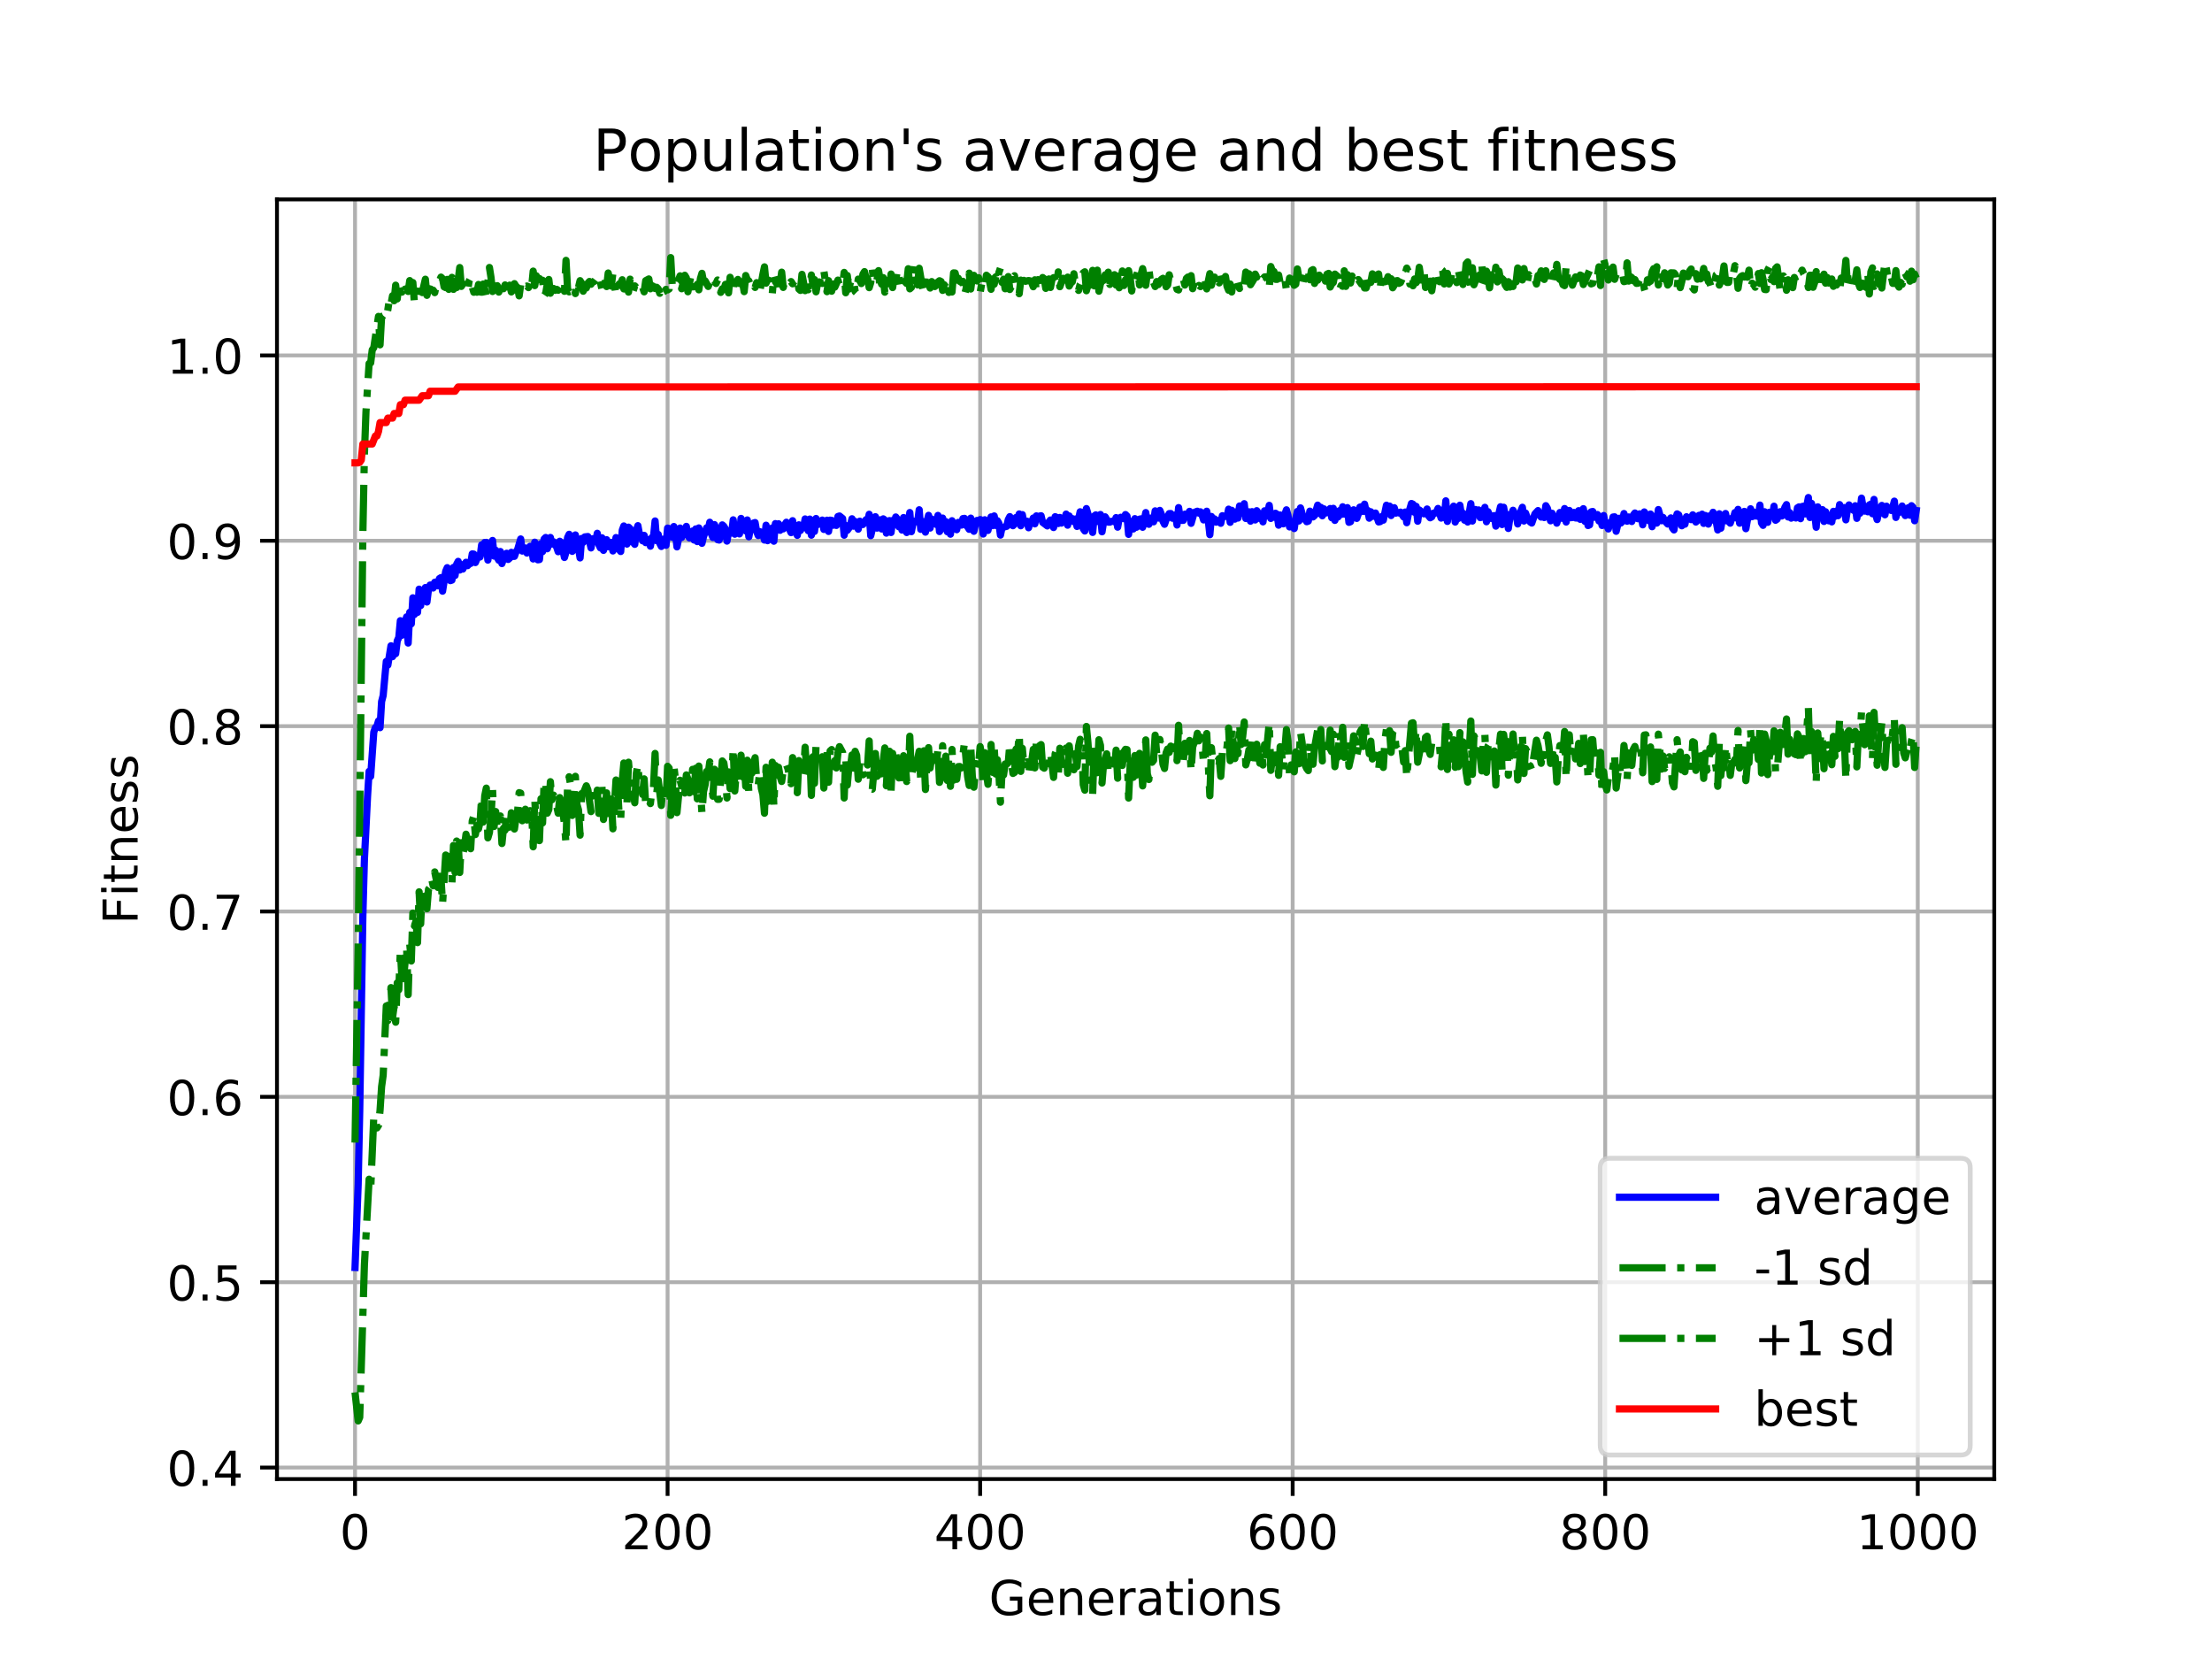 <?xml version="1.0" encoding="utf-8" standalone="no"?>
<!DOCTYPE svg PUBLIC "-//W3C//DTD SVG 1.1//EN"
  "http://www.w3.org/Graphics/SVG/1.1/DTD/svg11.dtd">
<!-- Created with matplotlib (http://matplotlib.org/) -->
<svg height="345pt" version="1.1" viewBox="0 0 460 345" width="460pt" xmlns="http://www.w3.org/2000/svg" xmlns:xlink="http://www.w3.org/1999/xlink">
 <defs>
  <style type="text/css">
*{stroke-linecap:butt;stroke-linejoin:round;}
  </style>
 </defs>
 <g id="figure_1">
  <g id="patch_1">
   <path d="M 0 345.6 
L 460.8 345.6 
L 460.8 0 
L 0 0 
z
" style="fill:#ffffff;"/>
  </g>
  <g id="axes_1">
   <g id="patch_2">
    <path d="M 57.6 307.584 
L 414.72 307.584 
L 414.72 41.472 
L 57.6 41.472 
z
" style="fill:#ffffff;"/>
   </g>
   <g id="matplotlib.axis_1">
    <g id="xtick_1">
     <g id="line2d_1">
      <path clip-path="url(#p7145362aa3)" d="M 73.833 307.584 
L 73.833 41.472 
" style="fill:none;stroke:#b0b0b0;stroke-linecap:square;stroke-width:0.8;"/>
     </g>
     <g id="line2d_2">
      <defs>
       <path d="M 0 0 
L 0 3.5 
" id="m28cfbfee5a" style="stroke:#000000;stroke-width:0.8;"/>
      </defs>
      <g>
       <use style="stroke:#000000;stroke-width:0.8;" x="73.833" xlink:href="#m28cfbfee5a" y="307.584"/>
      </g>
     </g>
     <g id="text_1">
      <!-- 0 -->
      <defs>
       <path d="M 31.781 66.406 
Q 24.172 66.406 20.328 58.906 
Q 16.5 51.422 16.5 36.375 
Q 16.5 21.391 20.328 13.891 
Q 24.172 6.391 31.781 6.391 
Q 39.453 6.391 43.281 13.891 
Q 47.125 21.391 47.125 36.375 
Q 47.125 51.422 43.281 58.906 
Q 39.453 66.406 31.781 66.406 
z
M 31.781 74.219 
Q 44.047 74.219 50.516 64.516 
Q 56.984 54.828 56.984 36.375 
Q 56.984 17.969 50.516 8.266 
Q 44.047 -1.422 31.781 -1.422 
Q 19.531 -1.422 13.062 8.266 
Q 6.594 17.969 6.594 36.375 
Q 6.594 54.828 13.062 64.516 
Q 19.531 74.219 31.781 74.219 
z
" id="DejaVuSans-30"/>
      </defs>
      <g transform="translate(70.651 322.182)scale(0.1 -0.1)">
       <use xlink:href="#DejaVuSans-30"/>
      </g>
     </g>
    </g>
    <g id="xtick_2">
     <g id="line2d_3">
      <path clip-path="url(#p7145362aa3)" d="M 138.829 307.584 
L 138.829 41.472 
" style="fill:none;stroke:#b0b0b0;stroke-linecap:square;stroke-width:0.8;"/>
     </g>
     <g id="line2d_4">
      <g>
       <use style="stroke:#000000;stroke-width:0.8;" x="138.829" xlink:href="#m28cfbfee5a" y="307.584"/>
      </g>
     </g>
     <g id="text_2">
      <!-- 200 -->
      <defs>
       <path d="M 19.188 8.297 
L 53.609 8.297 
L 53.609 0 
L 7.328 0 
L 7.328 8.297 
Q 12.938 14.109 22.625 23.891 
Q 32.328 33.688 34.812 36.531 
Q 39.547 41.844 41.422 45.531 
Q 43.312 49.219 43.312 52.781 
Q 43.312 58.594 39.234 62.25 
Q 35.156 65.922 28.609 65.922 
Q 23.969 65.922 18.812 64.312 
Q 13.672 62.703 7.812 59.422 
L 7.812 69.391 
Q 13.766 71.781 18.938 73 
Q 24.125 74.219 28.422 74.219 
Q 39.75 74.219 46.484 68.547 
Q 53.219 62.891 53.219 53.422 
Q 53.219 48.922 51.531 44.891 
Q 49.859 40.875 45.406 35.406 
Q 44.188 33.984 37.641 27.219 
Q 31.109 20.453 19.188 8.297 
z
" id="DejaVuSans-32"/>
      </defs>
      <g transform="translate(129.285 322.182)scale(0.1 -0.1)">
       <use xlink:href="#DejaVuSans-32"/>
       <use x="63.623" xlink:href="#DejaVuSans-30"/>
       <use x="127.246" xlink:href="#DejaVuSans-30"/>
      </g>
     </g>
    </g>
    <g id="xtick_3">
     <g id="line2d_5">
      <path clip-path="url(#p7145362aa3)" d="M 203.825 307.584 
L 203.825 41.472 
" style="fill:none;stroke:#b0b0b0;stroke-linecap:square;stroke-width:0.8;"/>
     </g>
     <g id="line2d_6">
      <g>
       <use style="stroke:#000000;stroke-width:0.8;" x="203.825" xlink:href="#m28cfbfee5a" y="307.584"/>
      </g>
     </g>
     <g id="text_3">
      <!-- 400 -->
      <defs>
       <path d="M 37.797 64.312 
L 12.891 25.391 
L 37.797 25.391 
z
M 35.203 72.906 
L 47.609 72.906 
L 47.609 25.391 
L 58.016 25.391 
L 58.016 17.188 
L 47.609 17.188 
L 47.609 0 
L 37.797 0 
L 37.797 17.188 
L 4.891 17.188 
L 4.891 26.703 
z
" id="DejaVuSans-34"/>
      </defs>
      <g transform="translate(194.281 322.182)scale(0.1 -0.1)">
       <use xlink:href="#DejaVuSans-34"/>
       <use x="63.623" xlink:href="#DejaVuSans-30"/>
       <use x="127.246" xlink:href="#DejaVuSans-30"/>
      </g>
     </g>
    </g>
    <g id="xtick_4">
     <g id="line2d_7">
      <path clip-path="url(#p7145362aa3)" d="M 268.82 307.584 
L 268.82 41.472 
" style="fill:none;stroke:#b0b0b0;stroke-linecap:square;stroke-width:0.8;"/>
     </g>
     <g id="line2d_8">
      <g>
       <use style="stroke:#000000;stroke-width:0.8;" x="268.82" xlink:href="#m28cfbfee5a" y="307.584"/>
      </g>
     </g>
     <g id="text_4">
      <!-- 600 -->
      <defs>
       <path d="M 33.016 40.375 
Q 26.375 40.375 22.484 35.828 
Q 18.609 31.297 18.609 23.391 
Q 18.609 15.531 22.484 10.953 
Q 26.375 6.391 33.016 6.391 
Q 39.656 6.391 43.531 10.953 
Q 47.406 15.531 47.406 23.391 
Q 47.406 31.297 43.531 35.828 
Q 39.656 40.375 33.016 40.375 
z
M 52.594 71.297 
L 52.594 62.312 
Q 48.875 64.062 45.094 64.984 
Q 41.312 65.922 37.594 65.922 
Q 27.828 65.922 22.672 59.328 
Q 17.531 52.734 16.797 39.406 
Q 19.672 43.656 24.016 45.922 
Q 28.375 48.188 33.594 48.188 
Q 44.578 48.188 50.953 41.516 
Q 57.328 34.859 57.328 23.391 
Q 57.328 12.156 50.688 5.359 
Q 44.047 -1.422 33.016 -1.422 
Q 20.359 -1.422 13.672 8.266 
Q 6.984 17.969 6.984 36.375 
Q 6.984 53.656 15.188 63.938 
Q 23.391 74.219 37.203 74.219 
Q 40.922 74.219 44.703 73.484 
Q 48.484 72.75 52.594 71.297 
z
" id="DejaVuSans-36"/>
      </defs>
      <g transform="translate(259.277 322.182)scale(0.1 -0.1)">
       <use xlink:href="#DejaVuSans-36"/>
       <use x="63.623" xlink:href="#DejaVuSans-30"/>
       <use x="127.246" xlink:href="#DejaVuSans-30"/>
      </g>
     </g>
    </g>
    <g id="xtick_5">
     <g id="line2d_9">
      <path clip-path="url(#p7145362aa3)" d="M 333.816 307.584 
L 333.816 41.472 
" style="fill:none;stroke:#b0b0b0;stroke-linecap:square;stroke-width:0.8;"/>
     </g>
     <g id="line2d_10">
      <g>
       <use style="stroke:#000000;stroke-width:0.8;" x="333.816" xlink:href="#m28cfbfee5a" y="307.584"/>
      </g>
     </g>
     <g id="text_5">
      <!-- 800 -->
      <defs>
       <path d="M 31.781 34.625 
Q 24.75 34.625 20.719 30.859 
Q 16.703 27.094 16.703 20.516 
Q 16.703 13.922 20.719 10.156 
Q 24.75 6.391 31.781 6.391 
Q 38.812 6.391 42.859 10.172 
Q 46.922 13.969 46.922 20.516 
Q 46.922 27.094 42.891 30.859 
Q 38.875 34.625 31.781 34.625 
z
M 21.922 38.812 
Q 15.578 40.375 12.031 44.719 
Q 8.5 49.078 8.5 55.328 
Q 8.5 64.062 14.719 69.141 
Q 20.953 74.219 31.781 74.219 
Q 42.672 74.219 48.875 69.141 
Q 55.078 64.062 55.078 55.328 
Q 55.078 49.078 51.531 44.719 
Q 48 40.375 41.703 38.812 
Q 48.828 37.156 52.797 32.312 
Q 56.781 27.484 56.781 20.516 
Q 56.781 9.906 50.312 4.234 
Q 43.844 -1.422 31.781 -1.422 
Q 19.734 -1.422 13.25 4.234 
Q 6.781 9.906 6.781 20.516 
Q 6.781 27.484 10.781 32.312 
Q 14.797 37.156 21.922 38.812 
z
M 18.312 54.391 
Q 18.312 48.734 21.844 45.562 
Q 25.391 42.391 31.781 42.391 
Q 38.141 42.391 41.719 45.562 
Q 45.312 48.734 45.312 54.391 
Q 45.312 60.062 41.719 63.234 
Q 38.141 66.406 31.781 66.406 
Q 25.391 66.406 21.844 63.234 
Q 18.312 60.062 18.312 54.391 
z
" id="DejaVuSans-38"/>
      </defs>
      <g transform="translate(324.273 322.182)scale(0.1 -0.1)">
       <use xlink:href="#DejaVuSans-38"/>
       <use x="63.623" xlink:href="#DejaVuSans-30"/>
       <use x="127.246" xlink:href="#DejaVuSans-30"/>
      </g>
     </g>
    </g>
    <g id="xtick_6">
     <g id="line2d_11">
      <path clip-path="url(#p7145362aa3)" d="M 398.812 307.584 
L 398.812 41.472 
" style="fill:none;stroke:#b0b0b0;stroke-linecap:square;stroke-width:0.8;"/>
     </g>
     <g id="line2d_12">
      <g>
       <use style="stroke:#000000;stroke-width:0.8;" x="398.812" xlink:href="#m28cfbfee5a" y="307.584"/>
      </g>
     </g>
     <g id="text_6">
      <!-- 1000 -->
      <defs>
       <path d="M 12.406 8.297 
L 28.516 8.297 
L 28.516 63.922 
L 10.984 60.406 
L 10.984 69.391 
L 28.422 72.906 
L 38.281 72.906 
L 38.281 8.297 
L 54.391 8.297 
L 54.391 0 
L 12.406 0 
z
" id="DejaVuSans-31"/>
      </defs>
      <g transform="translate(386.087 322.182)scale(0.1 -0.1)">
       <use xlink:href="#DejaVuSans-31"/>
       <use x="63.623" xlink:href="#DejaVuSans-30"/>
       <use x="127.246" xlink:href="#DejaVuSans-30"/>
       <use x="190.869" xlink:href="#DejaVuSans-30"/>
      </g>
     </g>
    </g>
    <g id="text_7">
     <!-- Generations -->
     <defs>
      <path d="M 59.516 10.406 
L 59.516 29.984 
L 43.406 29.984 
L 43.406 38.094 
L 69.281 38.094 
L 69.281 6.781 
Q 63.578 2.734 56.688 0.656 
Q 49.812 -1.422 42 -1.422 
Q 24.906 -1.422 15.25 8.562 
Q 5.609 18.562 5.609 36.375 
Q 5.609 54.25 15.25 64.234 
Q 24.906 74.219 42 74.219 
Q 49.125 74.219 55.547 72.453 
Q 61.969 70.703 67.391 67.281 
L 67.391 56.781 
Q 61.922 61.422 55.766 63.766 
Q 49.609 66.109 42.828 66.109 
Q 29.438 66.109 22.719 58.641 
Q 16.016 51.172 16.016 36.375 
Q 16.016 21.625 22.719 14.156 
Q 29.438 6.688 42.828 6.688 
Q 48.047 6.688 52.141 7.594 
Q 56.25 8.5 59.516 10.406 
z
" id="DejaVuSans-47"/>
      <path d="M 56.203 29.594 
L 56.203 25.203 
L 14.891 25.203 
Q 15.484 15.922 20.484 11.062 
Q 25.484 6.203 34.422 6.203 
Q 39.594 6.203 44.453 7.469 
Q 49.312 8.734 54.109 11.281 
L 54.109 2.781 
Q 49.266 0.734 44.188 -0.344 
Q 39.109 -1.422 33.891 -1.422 
Q 20.797 -1.422 13.156 6.188 
Q 5.516 13.812 5.516 26.812 
Q 5.516 40.234 12.766 48.109 
Q 20.016 56 32.328 56 
Q 43.359 56 49.781 48.891 
Q 56.203 41.797 56.203 29.594 
z
M 47.219 32.234 
Q 47.125 39.594 43.094 43.984 
Q 39.062 48.391 32.422 48.391 
Q 24.906 48.391 20.391 44.141 
Q 15.875 39.891 15.188 32.172 
z
" id="DejaVuSans-65"/>
      <path d="M 54.891 33.016 
L 54.891 0 
L 45.906 0 
L 45.906 32.719 
Q 45.906 40.484 42.875 44.328 
Q 39.844 48.188 33.797 48.188 
Q 26.516 48.188 22.312 43.547 
Q 18.109 38.922 18.109 30.906 
L 18.109 0 
L 9.078 0 
L 9.078 54.688 
L 18.109 54.688 
L 18.109 46.188 
Q 21.344 51.125 25.703 53.562 
Q 30.078 56 35.797 56 
Q 45.219 56 50.047 50.172 
Q 54.891 44.344 54.891 33.016 
z
" id="DejaVuSans-6e"/>
      <path d="M 41.109 46.297 
Q 39.594 47.172 37.812 47.578 
Q 36.031 48 33.891 48 
Q 26.266 48 22.188 43.047 
Q 18.109 38.094 18.109 28.812 
L 18.109 0 
L 9.078 0 
L 9.078 54.688 
L 18.109 54.688 
L 18.109 46.188 
Q 20.953 51.172 25.484 53.578 
Q 30.031 56 36.531 56 
Q 37.453 56 38.578 55.875 
Q 39.703 55.766 41.062 55.516 
z
" id="DejaVuSans-72"/>
      <path d="M 34.281 27.484 
Q 23.391 27.484 19.188 25 
Q 14.984 22.516 14.984 16.5 
Q 14.984 11.719 18.141 8.906 
Q 21.297 6.109 26.703 6.109 
Q 34.188 6.109 38.703 11.406 
Q 43.219 16.703 43.219 25.484 
L 43.219 27.484 
z
M 52.203 31.203 
L 52.203 0 
L 43.219 0 
L 43.219 8.297 
Q 40.141 3.328 35.547 0.953 
Q 30.953 -1.422 24.312 -1.422 
Q 15.922 -1.422 10.953 3.297 
Q 6 8.016 6 15.922 
Q 6 25.141 12.172 29.828 
Q 18.359 34.516 30.609 34.516 
L 43.219 34.516 
L 43.219 35.406 
Q 43.219 41.609 39.141 45 
Q 35.062 48.391 27.688 48.391 
Q 23 48.391 18.547 47.266 
Q 14.109 46.141 10.016 43.891 
L 10.016 52.203 
Q 14.938 54.109 19.578 55.047 
Q 24.219 56 28.609 56 
Q 40.484 56 46.344 49.844 
Q 52.203 43.703 52.203 31.203 
z
" id="DejaVuSans-61"/>
      <path d="M 18.312 70.219 
L 18.312 54.688 
L 36.812 54.688 
L 36.812 47.703 
L 18.312 47.703 
L 18.312 18.016 
Q 18.312 11.328 20.141 9.422 
Q 21.969 7.516 27.594 7.516 
L 36.812 7.516 
L 36.812 0 
L 27.594 0 
Q 17.188 0 13.234 3.875 
Q 9.281 7.766 9.281 18.016 
L 9.281 47.703 
L 2.688 47.703 
L 2.688 54.688 
L 9.281 54.688 
L 9.281 70.219 
z
" id="DejaVuSans-74"/>
      <path d="M 9.422 54.688 
L 18.406 54.688 
L 18.406 0 
L 9.422 0 
z
M 9.422 75.984 
L 18.406 75.984 
L 18.406 64.594 
L 9.422 64.594 
z
" id="DejaVuSans-69"/>
      <path d="M 30.609 48.391 
Q 23.391 48.391 19.188 42.75 
Q 14.984 37.109 14.984 27.297 
Q 14.984 17.484 19.156 11.844 
Q 23.344 6.203 30.609 6.203 
Q 37.797 6.203 41.984 11.859 
Q 46.188 17.531 46.188 27.297 
Q 46.188 37.016 41.984 42.703 
Q 37.797 48.391 30.609 48.391 
z
M 30.609 56 
Q 42.328 56 49.016 48.375 
Q 55.719 40.766 55.719 27.297 
Q 55.719 13.875 49.016 6.219 
Q 42.328 -1.422 30.609 -1.422 
Q 18.844 -1.422 12.172 6.219 
Q 5.516 13.875 5.516 27.297 
Q 5.516 40.766 12.172 48.375 
Q 18.844 56 30.609 56 
z
" id="DejaVuSans-6f"/>
      <path d="M 44.281 53.078 
L 44.281 44.578 
Q 40.484 46.531 36.375 47.5 
Q 32.281 48.484 27.875 48.484 
Q 21.188 48.484 17.844 46.438 
Q 14.5 44.391 14.5 40.281 
Q 14.5 37.156 16.891 35.375 
Q 19.281 33.594 26.516 31.984 
L 29.594 31.297 
Q 39.156 29.25 43.188 25.516 
Q 47.219 21.781 47.219 15.094 
Q 47.219 7.469 41.188 3.016 
Q 35.156 -1.422 24.609 -1.422 
Q 20.219 -1.422 15.453 -0.562 
Q 10.688 0.297 5.422 2 
L 5.422 11.281 
Q 10.406 8.688 15.234 7.391 
Q 20.062 6.109 24.812 6.109 
Q 31.156 6.109 34.562 8.281 
Q 37.984 10.453 37.984 14.406 
Q 37.984 18.062 35.516 20.016 
Q 33.062 21.969 24.703 23.781 
L 21.578 24.516 
Q 13.234 26.266 9.516 29.906 
Q 5.812 33.547 5.812 39.891 
Q 5.812 47.609 11.281 51.797 
Q 16.75 56 26.812 56 
Q 31.781 56 36.172 55.266 
Q 40.578 54.547 44.281 53.078 
z
" id="DejaVuSans-73"/>
     </defs>
     <g transform="translate(205.662 335.861)scale(0.1 -0.1)">
      <use xlink:href="#DejaVuSans-47"/>
      <use x="77.49" xlink:href="#DejaVuSans-65"/>
      <use x="139.014" xlink:href="#DejaVuSans-6e"/>
      <use x="202.393" xlink:href="#DejaVuSans-65"/>
      <use x="263.916" xlink:href="#DejaVuSans-72"/>
      <use x="305.029" xlink:href="#DejaVuSans-61"/>
      <use x="366.309" xlink:href="#DejaVuSans-74"/>
      <use x="405.518" xlink:href="#DejaVuSans-69"/>
      <use x="433.301" xlink:href="#DejaVuSans-6f"/>
      <use x="494.482" xlink:href="#DejaVuSans-6e"/>
      <use x="557.861" xlink:href="#DejaVuSans-73"/>
     </g>
    </g>
   </g>
   <g id="matplotlib.axis_2">
    <g id="ytick_1">
     <g id="line2d_13">
      <path clip-path="url(#p7145362aa3)" d="M 57.6 305.189 
L 414.72 305.189 
" style="fill:none;stroke:#b0b0b0;stroke-linecap:square;stroke-width:0.8;"/>
     </g>
     <g id="line2d_14">
      <defs>
       <path d="M 0 0 
L -3.5 0 
" id="m9ef953a34e" style="stroke:#000000;stroke-width:0.8;"/>
      </defs>
      <g>
       <use style="stroke:#000000;stroke-width:0.8;" x="57.6" xlink:href="#m9ef953a34e" y="305.189"/>
      </g>
     </g>
     <g id="text_8">
      <!-- 0.4 -->
      <defs>
       <path d="M 10.688 12.406 
L 21 12.406 
L 21 0 
L 10.688 0 
z
" id="DejaVuSans-2e"/>
      </defs>
      <g transform="translate(34.697 308.988)scale(0.1 -0.1)">
       <use xlink:href="#DejaVuSans-30"/>
       <use x="63.623" xlink:href="#DejaVuSans-2e"/>
       <use x="95.41" xlink:href="#DejaVuSans-34"/>
      </g>
     </g>
    </g>
    <g id="ytick_2">
     <g id="line2d_15">
      <path clip-path="url(#p7145362aa3)" d="M 57.6 266.643 
L 414.72 266.643 
" style="fill:none;stroke:#b0b0b0;stroke-linecap:square;stroke-width:0.8;"/>
     </g>
     <g id="line2d_16">
      <g>
       <use style="stroke:#000000;stroke-width:0.8;" x="57.6" xlink:href="#m9ef953a34e" y="266.643"/>
      </g>
     </g>
     <g id="text_9">
      <!-- 0.5 -->
      <defs>
       <path d="M 10.797 72.906 
L 49.516 72.906 
L 49.516 64.594 
L 19.828 64.594 
L 19.828 46.734 
Q 21.969 47.469 24.109 47.828 
Q 26.266 48.188 28.422 48.188 
Q 40.625 48.188 47.75 41.5 
Q 54.891 34.812 54.891 23.391 
Q 54.891 11.625 47.562 5.094 
Q 40.234 -1.422 26.906 -1.422 
Q 22.312 -1.422 17.547 -0.641 
Q 12.797 0.141 7.719 1.703 
L 7.719 11.625 
Q 12.109 9.234 16.797 8.062 
Q 21.484 6.891 26.703 6.891 
Q 35.156 6.891 40.078 11.328 
Q 45.016 15.766 45.016 23.391 
Q 45.016 31 40.078 35.438 
Q 35.156 39.891 26.703 39.891 
Q 22.75 39.891 18.812 39.016 
Q 14.891 38.141 10.797 36.281 
z
" id="DejaVuSans-35"/>
      </defs>
      <g transform="translate(34.697 270.442)scale(0.1 -0.1)">
       <use xlink:href="#DejaVuSans-30"/>
       <use x="63.623" xlink:href="#DejaVuSans-2e"/>
       <use x="95.41" xlink:href="#DejaVuSans-35"/>
      </g>
     </g>
    </g>
    <g id="ytick_3">
     <g id="line2d_17">
      <path clip-path="url(#p7145362aa3)" d="M 57.6 228.097 
L 414.72 228.097 
" style="fill:none;stroke:#b0b0b0;stroke-linecap:square;stroke-width:0.8;"/>
     </g>
     <g id="line2d_18">
      <g>
       <use style="stroke:#000000;stroke-width:0.8;" x="57.6" xlink:href="#m9ef953a34e" y="228.097"/>
      </g>
     </g>
     <g id="text_10">
      <!-- 0.6 -->
      <g transform="translate(34.697 231.896)scale(0.1 -0.1)">
       <use xlink:href="#DejaVuSans-30"/>
       <use x="63.623" xlink:href="#DejaVuSans-2e"/>
       <use x="95.41" xlink:href="#DejaVuSans-36"/>
      </g>
     </g>
    </g>
    <g id="ytick_4">
     <g id="line2d_19">
      <path clip-path="url(#p7145362aa3)" d="M 57.6 189.55 
L 414.72 189.55 
" style="fill:none;stroke:#b0b0b0;stroke-linecap:square;stroke-width:0.8;"/>
     </g>
     <g id="line2d_20">
      <g>
       <use style="stroke:#000000;stroke-width:0.8;" x="57.6" xlink:href="#m9ef953a34e" y="189.55"/>
      </g>
     </g>
     <g id="text_11">
      <!-- 0.7 -->
      <defs>
       <path d="M 8.203 72.906 
L 55.078 72.906 
L 55.078 68.703 
L 28.609 0 
L 18.312 0 
L 43.219 64.594 
L 8.203 64.594 
z
" id="DejaVuSans-37"/>
      </defs>
      <g transform="translate(34.697 193.35)scale(0.1 -0.1)">
       <use xlink:href="#DejaVuSans-30"/>
       <use x="63.623" xlink:href="#DejaVuSans-2e"/>
       <use x="95.41" xlink:href="#DejaVuSans-37"/>
      </g>
     </g>
    </g>
    <g id="ytick_5">
     <g id="line2d_21">
      <path clip-path="url(#p7145362aa3)" d="M 57.6 151.004 
L 414.72 151.004 
" style="fill:none;stroke:#b0b0b0;stroke-linecap:square;stroke-width:0.8;"/>
     </g>
     <g id="line2d_22">
      <g>
       <use style="stroke:#000000;stroke-width:0.8;" x="57.6" xlink:href="#m9ef953a34e" y="151.004"/>
      </g>
     </g>
     <g id="text_12">
      <!-- 0.8 -->
      <g transform="translate(34.697 154.803)scale(0.1 -0.1)">
       <use xlink:href="#DejaVuSans-30"/>
       <use x="63.623" xlink:href="#DejaVuSans-2e"/>
       <use x="95.41" xlink:href="#DejaVuSans-38"/>
      </g>
     </g>
    </g>
    <g id="ytick_6">
     <g id="line2d_23">
      <path clip-path="url(#p7145362aa3)" d="M 57.6 112.458 
L 414.72 112.458 
" style="fill:none;stroke:#b0b0b0;stroke-linecap:square;stroke-width:0.8;"/>
     </g>
     <g id="line2d_24">
      <g>
       <use style="stroke:#000000;stroke-width:0.8;" x="57.6" xlink:href="#m9ef953a34e" y="112.458"/>
      </g>
     </g>
     <g id="text_13">
      <!-- 0.9 -->
      <defs>
       <path d="M 10.984 1.516 
L 10.984 10.5 
Q 14.703 8.734 18.5 7.812 
Q 22.312 6.891 25.984 6.891 
Q 35.75 6.891 40.891 13.453 
Q 46.047 20.016 46.781 33.406 
Q 43.953 29.203 39.594 26.953 
Q 35.25 24.703 29.984 24.703 
Q 19.047 24.703 12.672 31.312 
Q 6.297 37.938 6.297 49.422 
Q 6.297 60.641 12.938 67.422 
Q 19.578 74.219 30.609 74.219 
Q 43.266 74.219 49.922 64.516 
Q 56.594 54.828 56.594 36.375 
Q 56.594 19.141 48.406 8.859 
Q 40.234 -1.422 26.422 -1.422 
Q 22.703 -1.422 18.891 -0.688 
Q 15.094 0.047 10.984 1.516 
z
M 30.609 32.422 
Q 37.25 32.422 41.125 36.953 
Q 45.016 41.5 45.016 49.422 
Q 45.016 57.281 41.125 61.844 
Q 37.25 66.406 30.609 66.406 
Q 23.969 66.406 20.094 61.844 
Q 16.219 57.281 16.219 49.422 
Q 16.219 41.5 20.094 36.953 
Q 23.969 32.422 30.609 32.422 
z
" id="DejaVuSans-39"/>
      </defs>
      <g transform="translate(34.697 116.257)scale(0.1 -0.1)">
       <use xlink:href="#DejaVuSans-30"/>
       <use x="63.623" xlink:href="#DejaVuSans-2e"/>
       <use x="95.41" xlink:href="#DejaVuSans-39"/>
      </g>
     </g>
    </g>
    <g id="ytick_7">
     <g id="line2d_25">
      <path clip-path="url(#p7145362aa3)" d="M 57.6 73.912 
L 414.72 73.912 
" style="fill:none;stroke:#b0b0b0;stroke-linecap:square;stroke-width:0.8;"/>
     </g>
     <g id="line2d_26">
      <g>
       <use style="stroke:#000000;stroke-width:0.8;" x="57.6" xlink:href="#m9ef953a34e" y="73.912"/>
      </g>
     </g>
     <g id="text_14">
      <!-- 1.0 -->
      <g transform="translate(34.697 77.711)scale(0.1 -0.1)">
       <use xlink:href="#DejaVuSans-31"/>
       <use x="63.623" xlink:href="#DejaVuSans-2e"/>
       <use x="95.41" xlink:href="#DejaVuSans-30"/>
      </g>
     </g>
    </g>
    <g id="text_15">
     <!-- Fitness -->
     <defs>
      <path d="M 9.812 72.906 
L 51.703 72.906 
L 51.703 64.594 
L 19.672 64.594 
L 19.672 43.109 
L 48.578 43.109 
L 48.578 34.812 
L 19.672 34.812 
L 19.672 0 
L 9.812 0 
z
" id="DejaVuSans-46"/>
     </defs>
     <g transform="translate(28.617 192.202)rotate(-90)scale(0.1 -0.1)">
      <use xlink:href="#DejaVuSans-46"/>
      <use x="57.41" xlink:href="#DejaVuSans-69"/>
      <use x="85.193" xlink:href="#DejaVuSans-74"/>
      <use x="124.402" xlink:href="#DejaVuSans-6e"/>
      <use x="187.781" xlink:href="#DejaVuSans-65"/>
      <use x="249.305" xlink:href="#DejaVuSans-73"/>
      <use x="301.404" xlink:href="#DejaVuSans-73"/>
     </g>
    </g>
   </g>
   <g id="line2d_27">
    <path clip-path="url(#p7145362aa3)" d="M 73.833 263.579 
L 74.483 246.325 
L 74.808 231.01 
L 75.458 190.532 
L 75.783 178.714 
L 76.433 165.625 
L 76.758 160.408 
L 77.083 161.45 
L 77.732 152.24 
L 78.057 151.32 
L 78.382 151.043 
L 78.707 149.929 
L 79.032 151.321 
L 79.357 145.893 
L 79.682 144.642 
L 80.332 137.552 
L 80.657 138.315 
L 81.307 134.297 
L 81.632 136.554 
L 81.957 135.914 
L 82.282 135.94 
L 82.607 133.28 
L 82.932 132.558 
L 83.257 129.075 
L 83.582 132.109 
L 83.907 131.649 
L 84.232 129.388 
L 84.557 128.28 
L 84.882 133.726 
L 85.207 127.331 
L 85.532 129.734 
L 85.857 124.319 
L 86.182 127.788 
L 86.507 126.206 
L 86.832 127.347 
L 87.157 122.519 
L 87.482 125.927 
L 87.807 122.946 
L 88.132 123.676 
L 88.457 122.187 
L 88.782 125.192 
L 89.107 122.581 
L 89.432 121.668 
L 89.757 121.656 
L 90.082 122.274 
L 90.407 121.086 
L 90.732 121.019 
L 91.057 121.824 
L 91.382 120.323 
L 91.707 120.119 
L 92.032 122.938 
L 92.682 118.809 
L 93.007 118.051 
L 93.656 120.744 
L 93.981 120.632 
L 94.306 117.994 
L 94.631 119.679 
L 94.956 117.353 
L 95.281 116.744 
L 95.606 118.539 
L 95.931 117.404 
L 96.256 118.337 
L 96.906 116.93 
L 97.231 117.63 
L 97.556 117.281 
L 97.881 117.163 
L 98.206 115.188 
L 98.531 115.23 
L 98.856 116.987 
L 99.181 116.223 
L 99.506 115.761 
L 99.831 115.828 
L 100.156 113.311 
L 100.481 115.012 
L 100.806 112.812 
L 101.131 112.795 
L 101.456 116.473 
L 101.781 114.376 
L 102.106 113.768 
L 102.431 112.394 
L 102.756 115.639 
L 103.081 114.43 
L 103.406 115.93 
L 103.731 116.503 
L 104.056 114.693 
L 104.381 117.199 
L 104.706 116.137 
L 105.031 115.947 
L 105.356 115.056 
L 105.681 116.342 
L 106.006 116.053 
L 106.331 114.864 
L 106.656 115.703 
L 106.981 115.693 
L 107.306 114.768 
L 107.631 114.32 
L 108.281 112.081 
L 108.606 114.596 
L 109.255 113.955 
L 109.58 115.006 
L 109.905 114.712 
L 110.23 113.605 
L 110.555 114.192 
L 110.88 116.24 
L 111.205 112.753 
L 111.855 116.419 
L 112.18 116.366 
L 112.505 113.053 
L 112.83 114.709 
L 113.155 112.099 
L 113.48 111.774 
L 113.805 114.115 
L 114.13 113.232 
L 114.455 111.769 
L 114.78 113.141 
L 115.105 112.667 
L 115.755 113.752 
L 116.08 114.733 
L 116.405 112.56 
L 116.73 112.841 
L 117.38 115.93 
L 117.705 114.807 
L 118.03 111.794 
L 118.355 111.113 
L 118.68 111.914 
L 119.005 114.661 
L 119.655 111.246 
L 119.98 112.984 
L 120.305 114.077 
L 120.63 116.021 
L 120.955 111.98 
L 121.28 112.788 
L 121.605 111.658 
L 122.255 111.577 
L 122.58 112.523 
L 122.905 113.944 
L 123.23 112.041 
L 123.88 112.586 
L 124.205 110.899 
L 124.53 113.244 
L 124.855 113.936 
L 125.179 111.836 
L 125.504 114.451 
L 125.829 112.865 
L 126.154 112.239 
L 126.479 113.707 
L 126.804 112.885 
L 127.129 112.823 
L 127.454 114.577 
L 127.779 113.474 
L 128.104 111.79 
L 128.429 112.202 
L 128.754 114.285 
L 129.079 114.689 
L 129.404 110.264 
L 129.729 109.378 
L 130.379 113.144 
L 130.704 109.626 
L 131.029 109.944 
L 131.354 112.632 
L 131.679 112.768 
L 132.004 113.198 
L 132.329 110.314 
L 132.654 109.316 
L 132.979 111.085 
L 133.304 111.244 
L 133.629 112.468 
L 133.954 111.331 
L 134.279 112.846 
L 134.604 112.76 
L 134.929 112.21 
L 135.254 113.585 
L 135.579 111.784 
L 135.904 111.626 
L 136.229 108.342 
L 136.554 112.445 
L 136.879 111.135 
L 137.204 112.994 
L 137.529 113.64 
L 137.854 112.145 
L 138.504 113.405 
L 138.829 109.824 
L 139.154 109.913 
L 139.479 111.564 
L 139.804 111.721 
L 140.129 109.494 
L 140.454 110.907 
L 140.779 113.728 
L 141.103 112.134 
L 141.428 109.813 
L 141.753 111.762 
L 142.078 110.797 
L 142.403 111.076 
L 142.728 109.467 
L 143.053 111.327 
L 143.378 111.871 
L 143.703 110.778 
L 144.028 110.434 
L 144.353 112.305 
L 144.678 109.998 
L 145.003 112.626 
L 145.328 109.79 
L 145.978 112.982 
L 146.303 111.586 
L 146.953 109.761 
L 147.278 110.194 
L 147.603 108.605 
L 147.928 111.013 
L 148.253 111.782 
L 148.578 109.097 
L 148.903 109.837 
L 149.228 112.226 
L 149.553 112.306 
L 149.878 111.113 
L 150.203 109.154 
L 150.528 109.441 
L 150.853 110.016 
L 151.178 112.523 
L 151.503 110.708 
L 152.153 110.846 
L 152.478 108.104 
L 152.803 111.086 
L 153.128 109.798 
L 153.453 109.736 
L 153.778 111.032 
L 154.103 107.81 
L 154.428 110.145 
L 154.753 109.488 
L 155.078 110.41 
L 155.403 108.127 
L 155.728 111.628 
L 156.053 109.882 
L 156.378 109.762 
L 156.703 108.773 
L 157.027 108.67 
L 157.352 110.529 
L 157.677 111.37 
L 158.002 110.553 
L 158.327 111.31 
L 158.652 111.146 
L 158.977 112.306 
L 159.302 109.223 
L 159.627 112.435 
L 159.952 111.71 
L 160.277 111.949 
L 160.602 109.781 
L 160.927 112.543 
L 161.252 108.888 
L 161.577 109.758 
L 161.902 108.924 
L 162.227 110.281 
L 162.552 109.555 
L 162.877 109.989 
L 163.202 109.111 
L 163.527 108.603 
L 164.502 110.765 
L 164.827 108.282 
L 165.152 110.67 
L 165.477 109.732 
L 165.802 111.331 
L 166.127 109.14 
L 166.452 110.32 
L 166.777 109.586 
L 167.102 109.753 
L 167.427 107.918 
L 167.752 108.927 
L 168.077 110.364 
L 168.402 107.947 
L 168.727 111.295 
L 169.052 108.262 
L 169.377 110.519 
L 169.702 107.827 
L 170.027 109.096 
L 170.677 108.397 
L 171.002 108.155 
L 171.327 110.1 
L 171.977 108.183 
L 172.302 110.516 
L 172.627 108.169 
L 172.951 108.218 
L 173.276 109.226 
L 173.601 108.949 
L 173.926 109.265 
L 174.251 107.409 
L 174.576 107.304 
L 175.226 107.824 
L 175.551 111.299 
L 175.876 109.277 
L 176.201 110.282 
L 176.526 109.843 
L 176.851 109.188 
L 177.176 107.879 
L 177.501 109.426 
L 177.826 108.435 
L 178.151 109.011 
L 178.476 110.044 
L 178.801 108.385 
L 179.126 109.045 
L 179.451 109.076 
L 179.776 108.682 
L 180.101 108.072 
L 180.426 108.519 
L 180.751 106.95 
L 181.076 111.397 
L 181.401 110.053 
L 181.726 109.797 
L 182.051 107.455 
L 182.376 109.822 
L 182.701 108.698 
L 183.026 108.109 
L 183.351 110.006 
L 183.676 107.9 
L 184.001 108.144 
L 184.326 110.867 
L 184.651 109.03 
L 184.976 108.259 
L 185.301 110.736 
L 185.626 108.238 
L 185.951 109.071 
L 186.276 107.51 
L 186.601 107.953 
L 186.926 109.544 
L 187.251 108.561 
L 187.576 110.233 
L 187.901 107.629 
L 188.226 108.506 
L 188.55 110.741 
L 189.2 106.586 
L 189.525 110.565 
L 189.85 108.911 
L 190.175 108.401 
L 190.825 108.537 
L 191.15 106.012 
L 191.475 110.08 
L 191.8 108.822 
L 192.125 108.502 
L 192.45 110.662 
L 192.775 108.512 
L 193.1 107.168 
L 193.425 109.814 
L 193.75 107.932 
L 194.075 108.511 
L 194.4 108.643 
L 194.725 109.07 
L 195.05 107.187 
L 195.375 110.54 
L 195.7 109.986 
L 196.025 107.733 
L 196.35 109.536 
L 196.675 108.464 
L 197 110.576 
L 197.325 109.059 
L 197.65 111.084 
L 197.975 108.287 
L 198.3 109.493 
L 198.625 108.848 
L 198.95 110.155 
L 199.275 108.636 
L 199.925 109.206 
L 200.25 107.845 
L 200.575 107.799 
L 200.9 109.233 
L 201.225 109.543 
L 201.55 110.074 
L 201.875 107.749 
L 202.2 109.535 
L 202.525 110.482 
L 202.85 108.995 
L 203.175 108.232 
L 203.5 108.419 
L 203.825 108.057 
L 204.15 108.158 
L 204.474 111.052 
L 204.799 108.089 
L 205.124 108.972 
L 205.449 110.31 
L 206.099 107.493 
L 206.424 109.312 
L 206.749 107.292 
L 207.074 109.265 
L 207.399 108.278 
L 207.724 108.799 
L 208.049 111.277 
L 208.374 109.708 
L 209.349 109.449 
L 209.674 108.059 
L 209.999 107.436 
L 210.324 109.117 
L 210.649 109.32 
L 210.974 108.992 
L 211.299 107.611 
L 211.624 108.039 
L 211.949 106.882 
L 212.274 109.332 
L 212.599 107.02 
L 212.924 108.714 
L 213.574 108.389 
L 213.899 109.75 
L 214.224 108.492 
L 214.549 108.55 
L 214.874 107.734 
L 215.199 108.939 
L 215.524 107.282 
L 215.849 107.701 
L 216.174 107.322 
L 216.499 107.254 
L 216.824 108.623 
L 217.799 109.366 
L 218.124 108.548 
L 218.449 108.14 
L 218.774 108.542 
L 219.099 109.704 
L 219.424 107.453 
L 219.749 107.6 
L 220.074 108.87 
L 220.398 107.613 
L 220.723 108.784 
L 221.373 108.02 
L 221.698 106.908 
L 222.023 109.216 
L 222.348 107.295 
L 222.673 108.283 
L 222.998 107.851 
L 223.323 108.504 
L 223.648 107.938 
L 223.973 109.477 
L 224.623 106.429 
L 224.948 106.56 
L 225.273 109.951 
L 225.598 110.419 
L 225.923 105.765 
L 226.248 106.862 
L 226.573 109.397 
L 226.898 108.985 
L 227.223 110.72 
L 227.548 107.316 
L 227.873 107.075 
L 228.198 108.436 
L 228.523 107.195 
L 228.848 106.995 
L 229.173 110.588 
L 229.498 108.561 
L 229.823 107.476 
L 230.473 108.58 
L 230.798 108.589 
L 231.123 108.418 
L 231.448 108.386 
L 231.773 108.503 
L 232.098 107.639 
L 232.423 109.625 
L 232.748 107.806 
L 233.073 107.57 
L 233.723 107.863 
L 234.048 107.006 
L 234.373 107.329 
L 234.698 111.122 
L 235.023 108.463 
L 235.348 108.433 
L 235.673 110.005 
L 235.998 107.857 
L 236.322 109.648 
L 236.647 109.393 
L 236.972 107.964 
L 237.297 107.893 
L 237.622 109.648 
L 238.272 106.594 
L 238.597 108.881 
L 238.922 109.032 
L 239.247 107.745 
L 239.897 108.513 
L 240.222 106.235 
L 240.547 107.639 
L 240.872 107.74 
L 241.197 106.143 
L 241.522 106.965 
L 241.847 108.387 
L 242.172 109.027 
L 242.497 108.09 
L 243.147 106.806 
L 243.472 106.796 
L 243.797 107.761 
L 244.447 107.087 
L 244.772 109.179 
L 245.097 105.562 
L 245.422 107.848 
L 245.747 108.211 
L 246.072 108.211 
L 246.397 106.929 
L 246.722 107.133 
L 247.047 106.91 
L 247.372 106.339 
L 247.697 108.83 
L 248.347 106.567 
L 248.997 106.309 
L 249.322 106.709 
L 249.647 106.439 
L 249.972 107.094 
L 250.297 108.124 
L 250.622 107.949 
L 250.947 106.309 
L 251.272 108.274 
L 251.597 111.193 
L 251.922 107.405 
L 252.246 108.276 
L 252.571 107.906 
L 252.896 108.586 
L 253.221 108.239 
L 253.546 108.282 
L 253.871 108.825 
L 254.196 107.249 
L 254.521 107.45 
L 254.846 107.335 
L 255.171 107.42 
L 255.496 105.883 
L 255.821 108.623 
L 256.146 106.118 
L 256.471 106.541 
L 256.796 107.956 
L 257.121 106.439 
L 257.446 107.734 
L 257.771 105.219 
L 258.096 106.713 
L 258.421 106.116 
L 258.746 104.747 
L 259.071 107.819 
L 259.396 107.515 
L 259.721 106.43 
L 260.046 108.381 
L 260.371 106.402 
L 260.696 107.076 
L 261.021 108.134 
L 261.346 106.2 
L 261.671 106.687 
L 261.996 107.829 
L 262.321 107.133 
L 262.646 108.524 
L 262.971 106.223 
L 263.296 107.274 
L 263.621 106.628 
L 263.946 105.093 
L 264.271 107.812 
L 264.596 107.101 
L 264.921 107.563 
L 265.246 106.735 
L 265.571 106.963 
L 265.896 109.213 
L 266.221 107.093 
L 266.546 107.61 
L 266.871 108.932 
L 267.196 106.94 
L 267.521 106.022 
L 267.846 107.179 
L 268.17 109.575 
L 268.495 108.834 
L 268.82 108.63 
L 269.145 109.914 
L 269.47 107.721 
L 269.795 106.365 
L 270.12 108.342 
L 270.445 105.621 
L 271.095 107.916 
L 271.42 107.844 
L 271.745 108.492 
L 272.07 108.367 
L 272.395 106.298 
L 272.72 107.446 
L 273.045 107.5 
L 273.37 107.213 
L 274.02 105.048 
L 274.345 106.776 
L 274.67 105.502 
L 274.995 107.256 
L 275.32 105.819 
L 275.645 106.694 
L 276.295 106.458 
L 276.62 105.755 
L 276.945 107.674 
L 277.27 105.712 
L 277.595 108.219 
L 277.92 107.12 
L 278.245 107.512 
L 278.57 106.185 
L 278.895 106.994 
L 279.22 105.387 
L 279.545 106.906 
L 279.87 106.954 
L 280.195 105.567 
L 280.52 108.621 
L 280.845 108.494 
L 281.17 106.933 
L 281.495 106.017 
L 281.82 106.317 
L 282.145 107.804 
L 282.47 106.875 
L 282.795 105.461 
L 283.12 105.387 
L 283.445 106.346 
L 283.769 104.842 
L 284.094 106.406 
L 284.419 106.147 
L 284.744 107.76 
L 285.069 106.427 
L 285.394 107.393 
L 285.719 107.279 
L 286.044 106.691 
L 286.694 108.542 
L 287.019 108.474 
L 287.344 107.423 
L 287.669 108.172 
L 288.319 105.065 
L 288.644 105.361 
L 288.969 105.244 
L 289.294 107.21 
L 289.619 106.05 
L 289.944 105.583 
L 290.269 106.706 
L 290.594 106.553 
L 290.919 106.669 
L 291.244 106.502 
L 291.894 107.498 
L 292.219 106.484 
L 292.544 108.701 
L 292.869 106.929 
L 293.519 104.708 
L 293.844 104.865 
L 294.169 106.542 
L 294.494 105.301 
L 294.819 108.389 
L 295.144 106.051 
L 296.119 106.859 
L 296.444 106.57 
L 296.769 105.85 
L 297.094 107.285 
L 297.419 107.677 
L 297.744 107.477 
L 298.069 106.726 
L 298.394 106.733 
L 298.719 106.46 
L 299.044 105.733 
L 299.693 107.739 
L 300.018 106.081 
L 300.343 107.66 
L 300.668 104.152 
L 300.993 108.433 
L 301.318 105.867 
L 301.968 107.122 
L 302.293 105.257 
L 302.618 108.563 
L 302.943 107.658 
L 303.268 107.816 
L 303.593 105.064 
L 303.918 107.131 
L 304.243 106.721 
L 304.568 108.18 
L 304.893 107.714 
L 305.218 108.559 
L 305.868 104.737 
L 306.193 108.357 
L 306.518 106.127 
L 306.843 105.959 
L 307.168 106.893 
L 307.493 106.046 
L 307.818 107.645 
L 308.143 107.547 
L 308.468 106.797 
L 308.793 105.505 
L 309.118 108.502 
L 309.443 106.41 
L 310.093 107.806 
L 310.418 107.778 
L 310.743 107.224 
L 311.068 109.412 
L 312.043 105.383 
L 312.368 109.084 
L 312.693 105.487 
L 313.018 107.354 
L 313.343 106.964 
L 313.668 109.895 
L 313.993 107.638 
L 314.318 107.022 
L 314.643 106.112 
L 314.968 106.819 
L 315.293 107.011 
L 315.617 108.961 
L 316.267 106.3 
L 316.592 105.493 
L 316.917 108.351 
L 317.242 106.685 
L 317.567 107.567 
L 318.217 108.555 
L 318.542 108.766 
L 319.192 106.882 
L 319.842 106.181 
L 320.167 107.082 
L 320.492 107.529 
L 320.817 107.018 
L 321.142 107.627 
L 321.467 105.158 
L 321.792 105.712 
L 322.442 108.308 
L 322.767 106.733 
L 323.092 107.836 
L 323.417 107.479 
L 323.742 108.794 
L 324.392 106.577 
L 324.717 107.754 
L 325.042 107.801 
L 325.367 105.757 
L 325.692 108.561 
L 326.017 106.399 
L 326.342 106.149 
L 326.667 107.659 
L 326.992 107.613 
L 327.317 106.569 
L 327.642 107.708 
L 327.967 107.734 
L 328.292 106.2 
L 328.617 107.995 
L 328.942 107.189 
L 329.267 105.786 
L 329.592 108.417 
L 329.917 106.804 
L 330.242 109.291 
L 330.567 109.149 
L 330.892 106.443 
L 331.217 106.364 
L 331.541 107.568 
L 331.866 107.518 
L 332.191 107.001 
L 332.516 108.34 
L 332.841 107.913 
L 333.166 109.284 
L 333.491 107.208 
L 333.816 109.146 
L 334.141 109.299 
L 334.466 110 
L 334.791 108.694 
L 335.116 108.908 
L 335.441 107.517 
L 335.766 107.478 
L 336.091 110.484 
L 336.741 107.778 
L 337.066 108.77 
L 337.391 108.418 
L 337.716 106.794 
L 338.041 108.253 
L 338.366 108.386 
L 338.691 107.508 
L 339.016 108.258 
L 339.341 108.451 
L 339.666 107.114 
L 339.991 106.684 
L 340.316 107.751 
L 340.641 107.874 
L 340.966 106.863 
L 341.291 107.306 
L 341.616 109.141 
L 341.941 106.461 
L 342.266 106.949 
L 342.591 107.074 
L 342.916 108.304 
L 343.241 106.901 
L 343.566 109.531 
L 343.891 107.44 
L 344.216 107.378 
L 344.541 108.777 
L 344.866 105.969 
L 345.516 108.287 
L 345.841 107.603 
L 346.166 108.266 
L 346.816 108.975 
L 347.141 108.143 
L 347.465 107.7 
L 347.79 109.769 
L 348.115 110.199 
L 348.44 107.95 
L 348.765 106.869 
L 349.09 107.071 
L 349.74 109.337 
L 350.065 108.165 
L 350.39 109.014 
L 350.715 107.463 
L 351.04 107.939 
L 351.365 107.671 
L 351.69 108.062 
L 352.015 107.065 
L 352.34 107.357 
L 352.665 108.558 
L 352.99 108.245 
L 353.315 107.174 
L 353.64 107.936 
L 353.965 106.927 
L 354.29 108.847 
L 354.615 107.19 
L 354.94 108.59 
L 355.265 108.99 
L 355.59 107.245 
L 355.915 108.186 
L 356.24 106.53 
L 356.565 108.172 
L 356.89 108.438 
L 357.215 110.208 
L 357.54 106.846 
L 357.865 109.849 
L 358.19 107.828 
L 358.515 107.498 
L 358.84 106.788 
L 359.165 108.346 
L 359.49 108.094 
L 359.815 108.796 
L 360.14 107.784 
L 360.465 107.707 
L 360.79 106.592 
L 361.115 107.718 
L 361.44 105.928 
L 361.765 108.803 
L 362.09 107.987 
L 362.415 107.564 
L 362.74 106.347 
L 363.065 109.945 
L 363.389 108.128 
L 363.714 107.411 
L 364.039 105.805 
L 364.364 107.444 
L 364.689 106.474 
L 365.014 107.31 
L 365.339 106.671 
L 365.664 107.415 
L 365.989 105.037 
L 366.314 108.735 
L 366.639 109.251 
L 366.964 106.426 
L 367.289 107.119 
L 367.614 108.619 
L 367.939 106.534 
L 368.589 107.361 
L 368.914 105.269 
L 369.239 108.19 
L 369.564 107.968 
L 369.889 106.81 
L 370.214 106.413 
L 370.539 107.303 
L 371.189 105.492 
L 371.514 104.938 
L 371.839 107.504 
L 372.164 106.589 
L 372.489 107.753 
L 373.139 107.239 
L 373.464 107.718 
L 373.789 105.615 
L 374.114 105.409 
L 374.439 107.864 
L 374.764 105.332 
L 375.089 105.265 
L 375.414 106.868 
L 376.064 103.466 
L 376.389 107.618 
L 376.714 104.678 
L 377.039 106.369 
L 377.364 106.601 
L 377.689 109.646 
L 378.014 105.401 
L 378.339 107.069 
L 378.664 106.275 
L 378.989 105.988 
L 379.313 108.437 
L 379.638 106.423 
L 379.963 107.204 
L 380.288 108.299 
L 380.613 107.578 
L 380.938 108.526 
L 381.263 106.338 
L 381.588 107.382 
L 381.913 106.284 
L 382.238 107.244 
L 382.563 104.936 
L 382.888 106.592 
L 383.213 106.577 
L 383.538 105.55 
L 383.863 108.104 
L 384.188 105.908 
L 384.513 105.001 
L 384.838 105.832 
L 385.163 105.899 
L 385.488 106.145 
L 385.813 105.171 
L 386.138 107.795 
L 386.463 105.802 
L 386.788 106.738 
L 387.113 103.592 
L 387.438 105.464 
L 387.763 106.29 
L 388.088 105.974 
L 388.413 106.429 
L 388.738 105.005 
L 389.063 104.839 
L 389.388 106.832 
L 389.713 103.857 
L 390.038 106.895 
L 390.363 108.049 
L 390.688 106.462 
L 391.338 105.107 
L 391.663 106.692 
L 391.988 107.052 
L 392.313 105.265 
L 392.638 106.041 
L 392.963 105.658 
L 393.288 106.15 
L 393.613 105.477 
L 393.938 104.219 
L 394.263 107.606 
L 394.588 106.512 
L 394.912 106.572 
L 395.237 106.122 
L 395.562 105.228 
L 395.887 106.606 
L 396.212 107.219 
L 396.537 106.816 
L 396.862 105.574 
L 397.187 107.15 
L 397.512 105.161 
L 397.837 105.515 
L 398.162 108.298 
L 398.487 106.16 
L 398.487 106.16 
" style="fill:none;stroke:#0000ff;stroke-linecap:square;stroke-width:1.5;"/>
   </g>
   <g id="line2d_28">
    <path clip-path="url(#p7145362aa3)" d="M 73.833 289.553 
L 74.483 295.488 
L 74.808 294.737 
L 75.783 262.994 
L 76.758 245.223 
L 77.083 247.434 
L 77.732 232.186 
L 78.057 232.438 
L 78.382 234.564 
L 78.707 234.06 
L 79.032 230.934 
L 79.357 225.969 
L 79.682 223.611 
L 80.332 209.197 
L 80.657 212.245 
L 80.982 209.82 
L 81.307 205.381 
L 81.632 211.605 
L 81.957 209.285 
L 82.282 212.576 
L 82.607 204.399 
L 82.932 205.829 
L 83.257 197.664 
L 83.582 203.47 
L 83.907 203.511 
L 84.557 196.929 
L 84.882 206.845 
L 85.207 196.312 
L 85.532 199.855 
L 85.857 189.882 
L 86.182 192.539 
L 86.507 191.563 
L 86.832 196.022 
L 87.157 185.462 
L 87.482 192.117 
L 87.807 185.051 
L 88.132 187.817 
L 88.457 186.311 
L 88.782 188.966 
L 89.107 184.94 
L 89.432 184.515 
L 89.757 182.752 
L 90.082 184.203 
L 90.407 181.318 
L 91.057 184.546 
L 91.382 182.213 
L 91.707 182.609 
L 92.032 187.93 
L 92.682 177.805 
L 93.007 178.002 
L 93.331 178.62 
L 93.656 181.903 
L 93.981 183.585 
L 94.306 175.813 
L 94.631 181.439 
L 94.956 174.898 
L 95.281 175.196 
L 95.606 181.443 
L 95.931 175.247 
L 96.256 177.631 
L 96.581 176.089 
L 96.906 173.48 
L 97.556 176.127 
L 97.881 176.497 
L 98.206 170.717 
L 98.531 169.683 
L 98.856 173.552 
L 99.181 171.681 
L 99.506 172.364 
L 99.831 170.935 
L 100.156 165.859 
L 100.481 170.955 
L 100.806 165.493 
L 101.131 163.895 
L 101.456 174.244 
L 101.781 173.131 
L 102.106 169.851 
L 102.431 164.17 
L 102.756 171.867 
L 103.081 168.765 
L 103.406 172.451 
L 103.731 172.263 
L 104.056 169.685 
L 104.381 175.414 
L 104.706 172.229 
L 105.031 172.64 
L 105.356 169.507 
L 105.681 171.53 
L 106.006 172.81 
L 106.331 169.02 
L 106.981 172.4 
L 107.306 170.013 
L 107.631 168.84 
L 107.956 164.838 
L 108.281 164.939 
L 108.606 170.68 
L 108.931 169.714 
L 109.255 168.284 
L 109.58 170.529 
L 110.23 168.583 
L 110.555 168.71 
L 110.88 176.103 
L 111.205 166.108 
L 111.53 172.01 
L 111.855 174.702 
L 112.18 174.811 
L 112.505 166.108 
L 112.83 171.138 
L 113.155 162.692 
L 113.48 162.531 
L 113.805 169.105 
L 114.13 168.343 
L 114.455 162.558 
L 114.78 166.318 
L 115.105 165.347 
L 115.43 165.933 
L 116.08 169.112 
L 116.405 165.867 
L 116.73 166.664 
L 117.38 171.283 
L 117.705 175.471 
L 118.03 163.472 
L 118.355 161.531 
L 118.68 163.26 
L 119.005 169.575 
L 119.33 166.297 
L 119.655 161.442 
L 119.98 167.293 
L 120.305 168.436 
L 120.63 173.678 
L 120.955 165.035 
L 121.28 165.013 
L 121.93 163.416 
L 122.255 164.242 
L 122.905 168.776 
L 123.23 165.434 
L 123.555 166.113 
L 123.88 167.063 
L 124.205 164.31 
L 124.53 169.151 
L 124.855 168.875 
L 125.179 163.545 
L 125.504 170.416 
L 126.154 164.887 
L 126.479 170.641 
L 126.804 167.609 
L 127.129 166.156 
L 127.454 172.361 
L 128.104 162.206 
L 128.429 163.736 
L 128.754 169.509 
L 129.079 170.402 
L 129.404 162.352 
L 129.729 158.673 
L 130.379 166.956 
L 130.704 158.507 
L 131.354 165.776 
L 131.679 165.063 
L 132.004 166.947 
L 132.329 160.796 
L 132.654 159.008 
L 132.979 163.169 
L 133.304 162.733 
L 133.629 165.21 
L 133.954 161.972 
L 134.279 167.328 
L 134.604 167.275 
L 134.929 166.407 
L 135.254 167.11 
L 135.579 164.172 
L 135.904 163.688 
L 136.229 156.68 
L 136.554 165.148 
L 136.879 162.196 
L 137.529 167.504 
L 137.854 163.542 
L 138.504 166.635 
L 138.829 159.355 
L 139.154 159.731 
L 139.479 169.555 
L 140.129 159.177 
L 140.454 162.085 
L 140.779 168.995 
L 141.428 162.263 
L 141.753 163.47 
L 142.078 162.717 
L 142.403 164.909 
L 142.728 161.149 
L 143.053 161.979 
L 143.378 164.883 
L 143.703 164.381 
L 144.028 159.991 
L 144.353 164.65 
L 144.678 159.767 
L 145.003 166.128 
L 145.328 159.31 
L 145.978 169.128 
L 146.303 164.59 
L 146.628 163.229 
L 146.953 160.431 
L 147.278 160.817 
L 147.603 158.439 
L 147.928 162.851 
L 148.253 165.579 
L 148.578 159.975 
L 148.903 160.725 
L 149.228 166.226 
L 149.553 166.218 
L 150.203 158.244 
L 150.528 158.66 
L 150.853 160.891 
L 151.178 165.952 
L 151.503 160.519 
L 151.828 164.001 
L 152.153 162.985 
L 152.478 155.579 
L 152.803 164.495 
L 153.128 160.414 
L 153.453 161.361 
L 153.778 163.104 
L 154.103 157.044 
L 154.428 161.543 
L 154.753 158.33 
L 155.078 163.528 
L 155.403 158.091 
L 155.728 164.845 
L 156.053 160.408 
L 156.378 160.767 
L 156.703 158.692 
L 157.027 157.565 
L 157.352 162.28 
L 157.677 163.232 
L 158.002 160.451 
L 158.327 163.958 
L 158.652 165.27 
L 158.977 169.117 
L 159.302 159.56 
L 159.627 166.674 
L 159.952 165.098 
L 160.277 164.754 
L 160.602 158.503 
L 160.927 167.763 
L 161.252 159.19 
L 161.577 160.473 
L 161.902 159.561 
L 162.227 161.49 
L 162.552 162.515 
L 162.877 160.206 
L 163.202 159.829 
L 163.527 158.955 
L 163.852 159.81 
L 164.502 162.975 
L 164.827 157.548 
L 165.152 162.833 
L 165.477 161.224 
L 165.802 164.841 
L 166.127 158.17 
L 166.777 162.119 
L 167.102 160.452 
L 167.427 155.389 
L 167.752 160.099 
L 168.077 160.464 
L 168.402 156.266 
L 168.727 165.404 
L 169.052 157.369 
L 169.377 162.895 
L 169.702 154.971 
L 170.027 159.263 
L 171.002 157.366 
L 171.327 163.88 
L 171.977 155.709 
L 172.302 162.671 
L 172.627 156.165 
L 172.951 155.876 
L 173.276 159.377 
L 173.601 158.189 
L 173.926 159.7 
L 174.251 156.571 
L 174.576 155.268 
L 175.226 156.484 
L 175.551 165.949 
L 175.876 157.672 
L 176.201 163.276 
L 176.526 159.551 
L 176.851 159.662 
L 177.176 156.998 
L 177.501 160.812 
L 177.826 156.239 
L 178.151 157.073 
L 178.476 162.046 
L 178.801 158.418 
L 179.126 159.123 
L 179.451 161.122 
L 179.776 160.878 
L 180.101 158.308 
L 180.426 159.092 
L 180.751 154.078 
L 181.076 164.031 
L 181.401 164.118 
L 182.051 156.693 
L 182.376 161.449 
L 182.701 161.114 
L 183.026 157.99 
L 183.351 160.912 
L 184.001 155.529 
L 184.326 163.419 
L 184.651 157.464 
L 184.976 156.223 
L 185.301 164.484 
L 185.626 156.67 
L 185.951 160.471 
L 186.276 156.525 
L 186.601 159.76 
L 186.926 161.77 
L 187.251 157.835 
L 187.576 162.973 
L 187.901 157.153 
L 188.226 158.405 
L 188.55 162.525 
L 188.875 161.851 
L 189.2 153.105 
L 189.525 161.355 
L 189.85 159.812 
L 190.175 161.556 
L 190.5 158.388 
L 190.825 157.826 
L 191.15 156.235 
L 191.475 162.311 
L 191.8 158.069 
L 192.125 156.13 
L 192.45 164.182 
L 192.775 158.534 
L 193.1 155.473 
L 193.425 159.727 
L 193.75 157.305 
L 194.075 158.189 
L 194.4 157.698 
L 194.725 158.851 
L 195.05 155.739 
L 195.375 162.699 
L 195.7 161.426 
L 196.025 155.071 
L 196.35 159.857 
L 196.675 157.247 
L 197 162.297 
L 197.325 157.304 
L 197.65 163.516 
L 197.975 155.85 
L 198.3 162.236 
L 198.625 160.929 
L 198.95 162.06 
L 199.275 159.418 
L 199.6 159.398 
L 199.925 159.704 
L 200.575 154.302 
L 201.225 161.493 
L 201.55 163.348 
L 201.875 155.394 
L 202.2 161.437 
L 202.525 163.707 
L 202.85 159.844 
L 203.175 158.038 
L 203.5 159.089 
L 203.825 155.258 
L 204.15 157.345 
L 204.474 163.329 
L 204.799 156.53 
L 205.124 160.708 
L 205.449 163.103 
L 206.099 154.821 
L 206.424 160.618 
L 206.749 155.481 
L 207.074 160.966 
L 207.399 157.984 
L 207.724 160.908 
L 208.049 166.823 
L 208.374 160.691 
L 208.699 161.159 
L 209.024 158.87 
L 209.349 158.903 
L 209.674 158.606 
L 209.999 154.667 
L 210.324 158.635 
L 210.649 160.842 
L 210.974 160.642 
L 211.299 155.78 
L 211.624 156.477 
L 211.949 152.681 
L 212.274 160.415 
L 212.599 155.615 
L 212.924 159.125 
L 213.249 158.571 
L 213.574 158.416 
L 213.899 161.161 
L 214.224 158.577 
L 214.549 158.332 
L 214.874 155.838 
L 215.199 159.693 
L 215.524 154.149 
L 215.849 157.243 
L 216.174 155.08 
L 216.499 154.842 
L 216.824 159.535 
L 217.149 159.746 
L 217.474 158.132 
L 217.799 159.46 
L 218.124 159.087 
L 218.449 156.494 
L 219.099 161.667 
L 219.424 156.753 
L 219.749 155.977 
L 220.074 161.2 
L 220.398 155.604 
L 220.723 158.714 
L 221.048 158.951 
L 221.373 157.846 
L 221.698 155.561 
L 222.023 160.802 
L 222.348 155.104 
L 222.673 157.684 
L 222.998 157.105 
L 223.323 160.08 
L 223.648 156.719 
L 223.973 159.403 
L 224.298 155.153 
L 224.623 153.741 
L 224.948 154.547 
L 225.273 163.163 
L 225.598 164.321 
L 225.923 151.068 
L 226.248 154.469 
L 226.573 159.445 
L 226.898 159.62 
L 227.223 165.218 
L 227.548 155.191 
L 227.873 154.904 
L 228.198 160.689 
L 228.523 153.832 
L 228.848 154.98 
L 229.173 162.834 
L 229.498 158.81 
L 230.148 156.769 
L 230.473 160.564 
L 230.798 158.023 
L 231.123 159.248 
L 231.448 158.852 
L 231.773 159.882 
L 232.098 155.995 
L 232.423 161.836 
L 232.748 155.766 
L 233.073 156.472 
L 233.398 159.179 
L 233.723 156.348 
L 234.048 155.825 
L 234.373 155.89 
L 234.698 165.959 
L 235.023 159.104 
L 235.348 156.351 
L 235.673 161.65 
L 235.998 157.123 
L 236.322 161.779 
L 236.647 162.533 
L 236.972 156.662 
L 237.297 158.678 
L 237.622 163.436 
L 238.272 153.867 
L 238.597 160.958 
L 238.922 162.106 
L 239.247 156.848 
L 239.572 158.519 
L 239.897 158.115 
L 240.222 152.88 
L 240.547 156.727 
L 240.872 156.293 
L 241.197 153.777 
L 241.522 155.833 
L 241.847 158.899 
L 242.172 159.814 
L 242.497 156.555 
L 242.822 155.763 
L 243.147 156.466 
L 243.472 155.159 
L 243.797 157.13 
L 244.447 155.247 
L 244.772 158.183 
L 245.097 150.823 
L 245.422 156.846 
L 245.747 158.259 
L 246.072 158.423 
L 246.397 154.577 
L 246.722 156.366 
L 247.047 156.21 
L 247.372 153.98 
L 247.697 160.34 
L 248.022 155.363 
L 248.347 154.357 
L 248.672 154.185 
L 248.997 152.494 
L 249.322 154.056 
L 249.647 153.277 
L 249.972 154.854 
L 250.297 158.805 
L 250.622 157.815 
L 250.947 152.54 
L 251.597 165.484 
L 251.922 155.486 
L 252.246 158.566 
L 252.571 158.188 
L 253.221 158.259 
L 253.546 157.732 
L 253.871 161.452 
L 254.196 156.577 
L 254.521 156.719 
L 254.846 157.174 
L 255.171 155.295 
L 255.496 151.409 
L 255.821 158.186 
L 256.146 151.518 
L 256.796 157.751 
L 257.121 154.984 
L 257.446 156.745 
L 257.771 150.442 
L 258.096 154.828 
L 258.421 153.184 
L 258.746 150.14 
L 259.071 159.062 
L 259.396 157.863 
L 259.721 155.931 
L 260.046 157.545 
L 260.371 154.065 
L 260.696 155.996 
L 261.021 159.265 
L 261.346 154.771 
L 261.996 158.716 
L 262.321 156.113 
L 262.646 159.093 
L 262.971 154.858 
L 263.296 156.985 
L 263.946 150.305 
L 264.271 160.199 
L 264.596 157.826 
L 264.921 158.668 
L 265.246 155.385 
L 265.571 155.822 
L 265.896 161.238 
L 266.221 155.284 
L 266.546 157.031 
L 266.871 160.087 
L 267.521 151.722 
L 267.846 154.123 
L 268.17 161.324 
L 268.495 159.066 
L 268.82 159.186 
L 269.145 160.503 
L 269.47 156.365 
L 269.795 156.799 
L 270.12 158.834 
L 270.445 152.2 
L 270.77 154.35 
L 271.095 157.685 
L 271.42 159.132 
L 271.745 159.827 
L 272.07 160.249 
L 272.395 154.421 
L 272.72 158.638 
L 273.045 158.93 
L 273.37 155.486 
L 274.02 151.829 
L 274.345 156.337 
L 274.67 151.708 
L 274.995 158.243 
L 275.32 154.125 
L 275.645 154.922 
L 275.97 156.221 
L 276.295 156.06 
L 276.62 151.821 
L 276.945 156.312 
L 277.27 152.676 
L 277.595 159.439 
L 277.92 157.028 
L 278.245 157.465 
L 278.57 152.201 
L 278.895 154.61 
L 279.22 151.242 
L 279.545 157.497 
L 279.87 154.351 
L 280.195 154.027 
L 280.52 159.36 
L 281.17 156.461 
L 281.495 153.02 
L 281.82 153.892 
L 282.145 157.153 
L 282.47 155.614 
L 282.795 152.275 
L 283.12 151.694 
L 283.445 155.233 
L 283.769 149.795 
L 284.094 152.923 
L 284.419 153.459 
L 284.744 156.75 
L 285.069 154.125 
L 285.394 157.836 
L 285.719 156.79 
L 286.044 155.264 
L 286.694 160.111 
L 287.019 156.918 
L 287.344 157.975 
L 287.669 159.593 
L 287.994 154.021 
L 288.319 151.638 
L 288.644 153.184 
L 288.969 151.946 
L 289.294 156.452 
L 289.619 152.252 
L 289.944 151.853 
L 290.269 154.998 
L 291.244 154.245 
L 291.569 155.842 
L 291.894 158.484 
L 292.219 156.097 
L 292.544 161.647 
L 293.519 150.397 
L 293.844 150.303 
L 294.169 155.07 
L 294.494 151.806 
L 294.819 158.511 
L 295.469 155.145 
L 295.794 153.344 
L 296.119 157.626 
L 296.444 153.355 
L 296.769 153.101 
L 297.094 155.957 
L 297.419 156.894 
L 297.744 154.483 
L 298.069 155.064 
L 299.044 154.839 
L 299.369 155.143 
L 299.693 159.471 
L 300.018 155.888 
L 300.343 156.271 
L 300.668 149.529 
L 300.993 160.019 
L 301.318 152.672 
L 301.643 154.484 
L 301.968 157.836 
L 302.293 153.851 
L 302.618 159.572 
L 302.943 156.549 
L 303.268 159.438 
L 303.593 152.362 
L 303.918 156.937 
L 304.243 154.277 
L 304.893 160.59 
L 305.218 162.644 
L 305.868 149.94 
L 306.193 161.037 
L 306.518 153.033 
L 306.843 153.743 
L 307.168 156.343 
L 307.493 154.458 
L 308.143 160.316 
L 308.468 154.397 
L 308.793 152.79 
L 309.118 160.615 
L 309.443 155.137 
L 309.768 154.63 
L 310.093 158.481 
L 310.418 157.888 
L 310.743 156.172 
L 311.068 163.264 
L 311.393 157.257 
L 311.718 155.657 
L 312.043 152.675 
L 312.368 160.245 
L 312.693 152.713 
L 313.018 155.448 
L 313.343 154.166 
L 313.668 161.214 
L 313.993 155.581 
L 314.318 155.882 
L 314.643 152.645 
L 314.968 156.599 
L 315.293 155.424 
L 315.617 162.193 
L 316.592 152.773 
L 316.917 160.853 
L 317.242 155.677 
L 317.567 156.316 
L 317.892 159.076 
L 318.217 159.258 
L 318.542 160.104 
L 319.517 153.928 
L 319.842 155.075 
L 320.492 158.735 
L 320.817 156.177 
L 321.142 157.141 
L 321.467 154.006 
L 321.792 152.82 
L 322.117 155.24 
L 322.442 158.756 
L 322.767 155.08 
L 323.092 158.927 
L 323.417 157.502 
L 323.742 162.611 
L 324.067 157.33 
L 324.392 155.04 
L 324.717 157.391 
L 325.042 156.388 
L 325.367 152.118 
L 325.692 161.851 
L 326.017 154.532 
L 326.342 152.802 
L 326.667 157.074 
L 327.317 154.758 
L 327.642 157.827 
L 327.967 157.529 
L 328.292 154.586 
L 328.617 158.793 
L 328.942 157.01 
L 329.267 152.4 
L 329.592 158.368 
L 329.917 155.846 
L 330.242 161.544 
L 330.567 162.062 
L 330.892 153.851 
L 331.217 153.817 
L 331.541 157.942 
L 332.191 156.577 
L 332.516 161.193 
L 332.841 156.451 
L 333.166 165.001 
L 333.491 160.473 
L 333.816 163.11 
L 334.141 164.275 
L 334.466 161.773 
L 334.791 161.341 
L 335.116 161.417 
L 335.441 159.493 
L 335.766 156.873 
L 336.091 163.879 
L 336.741 158.594 
L 337.066 161.242 
L 337.391 160.091 
L 337.716 155.021 
L 338.041 158.016 
L 338.366 162.112 
L 338.691 156.559 
L 339.016 159.015 
L 339.341 159.174 
L 339.666 155.83 
L 339.991 155.225 
L 340.316 156.572 
L 340.641 156.85 
L 340.966 155.486 
L 341.291 156.575 
L 341.616 160.712 
L 341.941 152.859 
L 342.266 152.807 
L 342.591 155.965 
L 342.916 157.947 
L 343.241 155.329 
L 343.566 162.54 
L 343.891 159.005 
L 344.216 156.965 
L 344.541 162.082 
L 344.866 152.67 
L 345.516 159.949 
L 345.841 157.208 
L 346.166 159.804 
L 346.816 158.672 
L 347.141 157.377 
L 347.465 158.668 
L 347.79 162.789 
L 348.115 163.642 
L 348.765 153.823 
L 349.09 157.14 
L 349.415 156.381 
L 349.74 160.126 
L 350.065 159.544 
L 350.39 160.481 
L 350.715 157.49 
L 351.69 160.184 
L 352.015 154.243 
L 352.34 154.419 
L 352.665 160.209 
L 353.315 156.447 
L 353.64 157.876 
L 353.965 156.526 
L 354.29 161.873 
L 354.615 156.647 
L 354.94 160.205 
L 355.265 159.424 
L 355.59 155.584 
L 355.915 156.415 
L 356.24 153.053 
L 356.565 157.864 
L 356.89 159.733 
L 357.215 163.518 
L 357.54 154.407 
L 357.865 161.296 
L 358.19 158.016 
L 358.515 159.694 
L 358.84 155.096 
L 359.165 157.952 
L 359.49 157.466 
L 359.815 161.249 
L 360.14 158.749 
L 360.465 158.562 
L 360.79 157.934 
L 361.115 158.686 
L 361.44 151.901 
L 361.765 159.711 
L 362.09 158.492 
L 362.415 157.812 
L 362.74 155.079 
L 363.065 162.335 
L 363.389 158.602 
L 363.714 158.641 
L 364.039 151.828 
L 364.364 156.001 
L 364.689 153.799 
L 365.014 154.894 
L 365.339 154.651 
L 365.664 157.944 
L 365.989 151.114 
L 366.314 160.762 
L 366.639 160.462 
L 366.964 152.653 
L 367.289 154.002 
L 367.614 161.09 
L 367.939 157.534 
L 368.264 155.615 
L 368.589 157.093 
L 368.914 151.97 
L 369.239 160.562 
L 369.564 160.446 
L 370.214 152.289 
L 370.539 156.627 
L 370.864 155.291 
L 371.514 149.515 
L 371.839 156.831 
L 372.164 153.732 
L 372.489 157.109 
L 372.814 155.136 
L 373.139 156.778 
L 373.464 156.941 
L 373.789 152.61 
L 374.114 153.272 
L 374.439 158.758 
L 374.764 154.486 
L 375.089 153.588 
L 375.414 156.325 
L 376.064 147.126 
L 376.389 158.002 
L 376.714 152.115 
L 377.039 152.994 
L 377.364 154.435 
L 377.689 162.811 
L 378.014 152.425 
L 378.339 156.577 
L 378.664 152.491 
L 378.989 154.08 
L 379.313 159.862 
L 379.638 153.96 
L 379.963 156.707 
L 380.288 157.737 
L 380.613 156.674 
L 380.938 159.033 
L 381.263 153.136 
L 381.588 157.286 
L 381.913 153.291 
L 382.238 155.701 
L 382.563 149.526 
L 382.888 155.365 
L 383.213 155.049 
L 383.538 153.591 
L 383.863 162.056 
L 384.188 152.342 
L 384.513 151.945 
L 384.838 153.631 
L 385.163 153.833 
L 385.488 152.561 
L 385.813 152.103 
L 386.138 159.481 
L 386.463 152.696 
L 386.788 153.689 
L 387.113 148.087 
L 387.763 154.869 
L 388.088 152.169 
L 388.413 156.145 
L 388.738 148.868 
L 389.388 157.957 
L 389.713 148.139 
L 390.363 159.134 
L 390.688 153.839 
L 391.013 153.344 
L 391.338 150.315 
L 391.663 155.926 
L 391.988 159.597 
L 392.313 154.518 
L 392.638 153.985 
L 392.963 153.855 
L 393.288 154.887 
L 393.938 149.5 
L 394.263 158.94 
L 394.588 153.865 
L 394.912 153.434 
L 395.237 153.524 
L 395.562 151.326 
L 395.887 156.577 
L 396.212 157.599 
L 396.862 155.032 
L 397.187 155.823 
L 397.512 153.939 
L 397.837 152.847 
L 398.162 159.603 
L 398.487 154.483 
L 398.487 154.483 
" style="fill:none;stroke:#008000;stroke-dasharray:9.6,2.4,1.5,2.4;stroke-dashoffset:0;stroke-width:1.5;"/>
   </g>
   <g id="line2d_29">
    <path clip-path="url(#p7145362aa3)" d="M 73.833 237.606 
L 74.483 197.161 
L 75.458 111.098 
L 75.783 94.434 
L 76.108 85.596 
L 76.758 75.592 
L 77.083 75.467 
L 77.408 72.759 
L 77.732 72.294 
L 78.707 65.799 
L 79.032 71.709 
L 79.357 65.816 
L 79.682 65.673 
L 80.007 65.325 
L 80.332 65.907 
L 80.657 64.386 
L 80.982 62.218 
L 81.307 63.213 
L 81.632 61.503 
L 81.957 62.543 
L 82.282 59.305 
L 82.607 62.161 
L 82.932 59.288 
L 83.257 60.486 
L 83.582 60.748 
L 84.232 58.674 
L 84.882 60.607 
L 85.207 58.349 
L 85.532 59.613 
L 85.857 58.756 
L 86.182 63.036 
L 86.832 58.673 
L 87.157 59.576 
L 87.482 59.738 
L 87.807 60.841 
L 88.457 58.064 
L 88.782 61.418 
L 89.432 58.821 
L 89.757 60.56 
L 90.082 60.346 
L 90.407 60.855 
L 90.732 59.324 
L 91.057 59.102 
L 91.707 57.629 
L 92.032 57.946 
L 92.357 59.649 
L 92.682 59.812 
L 93.007 58.101 
L 93.331 60.18 
L 93.656 59.584 
L 93.981 57.679 
L 94.306 60.175 
L 94.631 57.92 
L 94.956 59.808 
L 95.281 58.292 
L 95.606 55.636 
L 95.931 59.561 
L 96.256 59.044 
L 96.581 59.136 
L 96.906 60.38 
L 97.231 60.518 
L 97.556 58.435 
L 97.881 57.83 
L 98.206 59.66 
L 98.531 60.777 
L 98.856 60.423 
L 99.181 60.766 
L 99.506 59.159 
L 99.831 60.722 
L 100.156 60.763 
L 100.481 59.07 
L 100.806 60.131 
L 101.131 61.695 
L 101.781 55.621 
L 102.106 57.685 
L 102.431 60.618 
L 102.756 59.411 
L 103.081 60.095 
L 103.406 59.41 
L 103.731 60.743 
L 104.381 58.985 
L 104.706 60.045 
L 105.031 59.253 
L 105.356 60.604 
L 105.681 61.154 
L 106.006 59.296 
L 106.331 60.709 
L 106.656 60.379 
L 106.981 58.987 
L 107.306 59.522 
L 107.631 59.8 
L 107.956 61.528 
L 108.281 59.222 
L 108.606 58.512 
L 108.931 58.931 
L 109.255 59.627 
L 109.58 59.483 
L 109.905 59.811 
L 110.23 58.626 
L 110.555 59.674 
L 110.88 56.376 
L 111.205 59.397 
L 111.53 57.352 
L 111.855 58.135 
L 112.18 57.92 
L 112.505 59.998 
L 112.83 58.28 
L 113.155 61.506 
L 113.48 61.017 
L 113.805 59.125 
L 114.13 58.121 
L 114.455 60.979 
L 114.78 59.964 
L 115.105 59.987 
L 115.43 60.377 
L 115.755 60.163 
L 116.08 60.354 
L 116.405 59.254 
L 116.73 59.018 
L 117.055 59.659 
L 117.38 60.577 
L 117.705 54.143 
L 118.03 60.117 
L 118.355 60.696 
L 118.68 60.568 
L 119.005 59.746 
L 119.33 59.527 
L 119.655 61.05 
L 119.98 58.676 
L 120.305 59.718 
L 120.63 58.364 
L 120.955 58.924 
L 121.28 60.563 
L 121.605 59.174 
L 121.93 59.892 
L 122.255 58.911 
L 122.58 58.532 
L 122.905 59.112 
L 123.23 58.649 
L 123.555 58.541 
L 123.88 58.108 
L 124.205 57.488 
L 124.53 57.337 
L 125.179 60.128 
L 125.504 58.485 
L 125.829 58.064 
L 126.154 59.591 
L 126.479 56.773 
L 127.129 59.491 
L 127.454 56.794 
L 128.104 61.373 
L 128.429 60.667 
L 128.754 59.061 
L 129.079 58.975 
L 129.404 58.175 
L 129.729 60.083 
L 130.054 60.103 
L 130.379 59.332 
L 130.704 60.746 
L 131.029 58.05 
L 131.679 60.473 
L 132.004 59.449 
L 132.329 59.833 
L 132.654 59.623 
L 132.979 59.001 
L 133.304 59.755 
L 133.629 59.727 
L 133.954 60.69 
L 134.279 58.364 
L 134.929 58.012 
L 135.254 60.061 
L 135.579 59.396 
L 135.904 59.564 
L 136.229 60.004 
L 136.554 59.742 
L 136.879 60.074 
L 137.204 60.994 
L 137.529 59.777 
L 137.854 60.748 
L 138.179 60.579 
L 138.504 60.174 
L 138.829 60.293 
L 139.154 60.095 
L 139.479 53.572 
L 139.804 59.5 
L 140.129 59.811 
L 140.454 59.73 
L 140.779 58.461 
L 141.103 58.202 
L 141.428 57.363 
L 141.753 60.053 
L 142.078 58.878 
L 142.403 57.242 
L 142.728 57.784 
L 143.053 60.675 
L 143.703 57.175 
L 144.028 60.878 
L 144.353 59.961 
L 144.678 60.228 
L 145.003 59.124 
L 145.328 60.271 
L 145.653 57.942 
L 145.978 56.837 
L 146.303 58.582 
L 146.628 58.402 
L 147.278 59.57 
L 147.603 58.771 
L 147.928 59.175 
L 148.253 57.986 
L 148.578 58.219 
L 148.903 58.948 
L 149.228 58.226 
L 149.553 58.394 
L 149.878 60.807 
L 150.203 60.064 
L 150.528 60.223 
L 150.853 59.14 
L 151.178 59.094 
L 151.503 60.898 
L 151.828 57.665 
L 152.153 58.707 
L 152.478 60.629 
L 152.803 57.677 
L 153.128 59.183 
L 153.453 58.11 
L 153.778 58.959 
L 154.103 58.575 
L 154.428 58.746 
L 154.753 60.645 
L 155.078 57.292 
L 155.403 58.163 
L 155.728 58.411 
L 156.053 59.356 
L 156.378 58.756 
L 156.703 58.854 
L 157.027 59.775 
L 157.352 58.779 
L 157.677 59.508 
L 158.002 60.654 
L 158.652 57.022 
L 158.977 55.496 
L 159.302 58.886 
L 159.627 58.196 
L 159.952 58.321 
L 160.277 59.144 
L 160.602 61.059 
L 160.927 57.323 
L 161.252 58.586 
L 161.577 59.043 
L 161.902 58.287 
L 162.227 59.072 
L 162.552 56.596 
L 162.877 59.773 
L 163.202 58.392 
L 163.527 58.251 
L 163.852 58.805 
L 164.177 58.962 
L 164.502 58.555 
L 164.827 59.016 
L 165.152 58.507 
L 165.477 58.24 
L 165.802 57.822 
L 166.127 60.11 
L 166.452 60.395 
L 166.777 57.052 
L 167.427 60.446 
L 167.752 57.754 
L 168.077 60.264 
L 168.402 59.628 
L 168.727 57.186 
L 169.052 59.154 
L 169.377 58.143 
L 169.702 60.684 
L 170.027 58.93 
L 170.352 58.624 
L 171.002 58.944 
L 171.327 56.319 
L 171.977 60.657 
L 172.302 58.36 
L 172.627 60.173 
L 172.951 60.56 
L 173.276 59.075 
L 173.601 59.709 
L 174.251 58.248 
L 174.576 59.341 
L 174.901 59.314 
L 175.226 59.164 
L 175.551 56.649 
L 175.876 60.883 
L 176.201 57.288 
L 176.526 60.135 
L 176.851 58.713 
L 177.176 58.759 
L 177.501 58.041 
L 177.826 60.631 
L 178.151 60.949 
L 178.476 58.042 
L 178.801 58.352 
L 179.126 58.967 
L 179.451 57.029 
L 179.776 56.486 
L 180.101 57.837 
L 180.426 57.946 
L 180.751 59.823 
L 181.076 58.763 
L 181.401 55.989 
L 181.726 59.025 
L 182.051 58.218 
L 182.376 58.195 
L 182.701 56.282 
L 183.026 58.229 
L 183.351 59.099 
L 183.676 57.737 
L 184.001 60.759 
L 184.326 58.314 
L 184.651 60.596 
L 184.976 60.294 
L 185.301 56.988 
L 185.626 59.807 
L 185.951 57.671 
L 186.276 58.494 
L 186.601 56.146 
L 186.926 57.318 
L 187.251 59.286 
L 187.576 57.493 
L 188.226 58.606 
L 188.55 58.957 
L 188.875 55.884 
L 189.2 60.066 
L 189.525 59.776 
L 189.85 58.01 
L 190.175 55.247 
L 190.5 58.575 
L 190.825 59.249 
L 191.15 55.789 
L 191.8 59.575 
L 192.125 60.875 
L 192.45 57.141 
L 192.775 58.489 
L 193.1 58.864 
L 193.425 59.9 
L 193.75 58.558 
L 194.075 58.833 
L 194.4 59.588 
L 194.725 59.289 
L 195.05 58.636 
L 195.375 58.382 
L 195.7 58.547 
L 196.025 60.394 
L 196.35 59.215 
L 196.675 59.681 
L 197 58.854 
L 197.325 60.814 
L 197.65 58.653 
L 197.975 60.725 
L 198.3 56.75 
L 198.625 56.768 
L 198.95 58.249 
L 199.275 57.855 
L 199.6 58.518 
L 199.925 58.708 
L 200.25 58.502 
L 200.575 61.297 
L 200.9 60.072 
L 201.225 57.592 
L 201.55 56.799 
L 201.875 60.103 
L 202.2 57.634 
L 202.525 57.257 
L 202.85 58.146 
L 203.175 58.426 
L 203.5 57.748 
L 203.825 60.857 
L 204.15 58.971 
L 204.474 58.776 
L 204.799 59.647 
L 205.124 57.235 
L 205.449 57.517 
L 205.774 58.472 
L 206.099 60.165 
L 206.424 58.007 
L 206.749 59.103 
L 207.074 57.564 
L 207.399 58.572 
L 207.724 56.69 
L 208.049 55.731 
L 208.374 58.725 
L 208.699 58.061 
L 209.024 60.047 
L 209.349 59.995 
L 209.674 57.513 
L 209.999 60.204 
L 210.324 59.598 
L 210.649 57.799 
L 210.974 57.341 
L 211.299 59.442 
L 211.624 59.6 
L 211.949 61.083 
L 212.274 58.249 
L 212.599 58.424 
L 212.924 58.302 
L 213.249 58.496 
L 213.899 58.338 
L 214.224 58.408 
L 214.549 58.769 
L 214.874 59.63 
L 215.199 58.186 
L 215.524 60.415 
L 215.849 58.159 
L 216.174 59.565 
L 216.499 59.667 
L 216.824 57.712 
L 217.149 57.965 
L 217.474 59.971 
L 217.799 59.271 
L 218.124 58.01 
L 218.449 59.787 
L 218.774 58.054 
L 219.099 57.741 
L 219.424 58.152 
L 219.749 59.222 
L 220.074 56.541 
L 220.398 59.623 
L 221.048 57.869 
L 221.373 58.194 
L 221.698 58.255 
L 222.023 57.63 
L 222.348 59.486 
L 222.673 58.882 
L 222.998 58.597 
L 223.323 56.929 
L 223.648 59.158 
L 223.973 59.552 
L 224.298 60.392 
L 224.623 59.118 
L 224.948 58.574 
L 225.273 56.738 
L 225.598 56.517 
L 225.923 60.463 
L 226.248 59.255 
L 226.573 59.349 
L 226.898 58.35 
L 227.223 56.221 
L 227.548 59.441 
L 227.873 59.246 
L 228.198 56.183 
L 228.523 60.558 
L 228.848 59.01 
L 229.173 58.342 
L 229.498 58.312 
L 229.823 57.16 
L 230.148 59.395 
L 230.473 56.597 
L 230.798 59.155 
L 231.123 57.588 
L 231.448 57.921 
L 231.773 57.124 
L 232.098 59.284 
L 232.423 57.414 
L 232.748 59.847 
L 233.073 58.669 
L 233.398 56.345 
L 233.723 59.378 
L 234.048 58.187 
L 234.373 58.769 
L 234.698 56.286 
L 235.023 57.822 
L 235.348 60.515 
L 235.673 58.361 
L 235.998 58.59 
L 236.647 56.252 
L 236.972 59.266 
L 237.297 57.107 
L 237.622 55.861 
L 238.272 59.32 
L 238.597 56.805 
L 238.922 55.957 
L 239.247 58.641 
L 239.572 57.909 
L 240.222 59.589 
L 240.547 58.55 
L 240.872 59.188 
L 241.197 58.509 
L 241.522 58.097 
L 241.847 57.876 
L 242.172 58.24 
L 242.497 59.626 
L 242.822 59.251 
L 243.147 57.147 
L 243.472 58.433 
L 243.797 58.392 
L 244.447 58.927 
L 244.772 60.174 
L 245.097 60.3 
L 245.422 58.85 
L 245.747 58.164 
L 246.072 57.999 
L 246.397 59.28 
L 246.722 57.899 
L 247.047 57.611 
L 247.372 58.698 
L 247.697 57.321 
L 248.022 60.041 
L 248.347 58.776 
L 248.672 58.7 
L 248.997 60.125 
L 249.322 59.362 
L 249.647 59.601 
L 249.972 59.334 
L 250.297 57.443 
L 250.622 58.084 
L 250.947 60.079 
L 251.597 56.902 
L 251.922 59.325 
L 252.246 57.987 
L 252.571 57.624 
L 252.896 58.987 
L 253.221 58.219 
L 253.546 58.832 
L 253.871 56.197 
L 254.196 57.921 
L 254.521 58.181 
L 254.846 57.496 
L 255.171 59.545 
L 255.496 60.357 
L 255.821 59.061 
L 256.146 60.718 
L 256.471 58.278 
L 256.796 58.162 
L 257.121 57.894 
L 257.446 58.723 
L 257.771 59.996 
L 258.096 58.598 
L 258.746 59.354 
L 259.071 56.576 
L 259.396 57.166 
L 259.721 56.929 
L 260.046 59.217 
L 260.696 58.155 
L 261.021 57.002 
L 261.346 57.629 
L 261.671 56.802 
L 261.996 56.941 
L 262.321 58.153 
L 262.646 57.955 
L 262.971 57.588 
L 263.296 57.563 
L 263.621 59.285 
L 263.946 59.88 
L 264.271 55.426 
L 264.596 56.376 
L 264.921 56.458 
L 265.246 58.086 
L 265.571 58.103 
L 265.896 57.187 
L 266.221 58.901 
L 266.546 58.188 
L 266.871 57.778 
L 267.196 58.02 
L 267.521 60.321 
L 267.846 60.235 
L 268.17 57.827 
L 268.495 58.603 
L 268.82 58.075 
L 269.145 59.326 
L 269.47 59.077 
L 269.795 55.93 
L 270.12 57.85 
L 270.445 59.042 
L 270.77 59.654 
L 271.42 56.556 
L 271.745 57.157 
L 272.07 56.484 
L 272.395 58.174 
L 272.72 56.254 
L 273.045 56.07 
L 273.37 58.939 
L 273.695 58.036 
L 274.02 58.268 
L 274.345 57.216 
L 274.67 59.296 
L 274.995 56.268 
L 275.645 58.467 
L 275.97 57.003 
L 276.295 56.856 
L 276.62 59.689 
L 276.945 59.036 
L 277.27 58.748 
L 277.595 56.998 
L 278.245 57.559 
L 278.57 60.17 
L 278.895 59.378 
L 279.22 59.532 
L 279.545 56.315 
L 279.87 59.557 
L 280.195 57.106 
L 280.845 58.861 
L 281.17 57.406 
L 281.495 59.014 
L 282.47 58.136 
L 283.12 59.079 
L 283.445 57.459 
L 283.769 59.889 
L 284.094 59.889 
L 284.419 58.835 
L 285.069 58.729 
L 285.394 56.95 
L 285.719 57.768 
L 286.044 58.117 
L 286.369 57.157 
L 286.694 56.974 
L 287.019 60.029 
L 287.344 56.871 
L 287.669 56.75 
L 287.994 58.599 
L 288.319 58.492 
L 288.644 57.538 
L 288.969 58.541 
L 289.294 57.967 
L 289.619 59.848 
L 289.944 59.313 
L 290.269 58.413 
L 290.594 58.348 
L 290.919 58.928 
L 291.244 58.759 
L 291.569 58.014 
L 291.894 56.512 
L 292.219 56.871 
L 292.544 55.754 
L 292.869 56.436 
L 293.194 59.082 
L 293.519 59.018 
L 293.844 59.428 
L 294.169 58.013 
L 294.494 58.795 
L 294.819 58.267 
L 295.144 55.578 
L 295.794 59.858 
L 296.119 56.092 
L 296.444 59.786 
L 296.769 58.598 
L 297.094 58.612 
L 297.419 58.46 
L 297.744 60.471 
L 298.069 58.388 
L 298.394 58.458 
L 298.719 58 
L 299.044 56.627 
L 299.369 58.585 
L 299.693 56.007 
L 300.018 56.275 
L 300.343 59.048 
L 300.668 58.776 
L 300.993 56.847 
L 301.318 59.061 
L 301.643 58.382 
L 301.968 56.408 
L 302.293 56.664 
L 302.618 57.553 
L 302.943 58.767 
L 303.268 56.194 
L 303.593 57.767 
L 303.918 57.325 
L 304.243 59.166 
L 304.568 58.367 
L 304.893 54.838 
L 305.218 54.474 
L 305.543 57.622 
L 305.868 59.533 
L 306.193 55.678 
L 306.518 59.221 
L 307.168 57.444 
L 307.493 57.635 
L 307.818 58.083 
L 308.143 54.778 
L 308.468 59.198 
L 308.793 58.22 
L 309.118 56.389 
L 309.443 57.683 
L 309.768 59.856 
L 310.093 57.131 
L 310.743 58.276 
L 311.068 55.561 
L 311.393 58.626 
L 311.718 56.379 
L 312.043 58.09 
L 312.368 57.922 
L 312.693 58.261 
L 313.018 59.261 
L 313.343 59.761 
L 313.668 58.577 
L 313.993 59.695 
L 314.318 58.161 
L 314.643 59.579 
L 314.968 57.039 
L 315.293 58.598 
L 315.617 55.729 
L 315.942 56.024 
L 316.267 57.826 
L 316.592 58.214 
L 316.917 55.849 
L 317.242 57.693 
L 317.567 58.819 
L 317.892 57.107 
L 318.217 57.851 
L 318.542 57.429 
L 318.867 57.829 
L 319.192 57.943 
L 319.517 59.059 
L 319.842 57.287 
L 320.167 57.32 
L 320.492 56.323 
L 320.817 57.858 
L 321.142 58.112 
L 321.467 56.31 
L 321.792 58.604 
L 322.117 58.591 
L 322.442 57.861 
L 322.767 58.386 
L 323.092 56.746 
L 323.417 57.456 
L 323.742 54.978 
L 324.067 57.745 
L 324.392 58.115 
L 324.717 58.117 
L 325.042 59.215 
L 325.367 59.396 
L 325.692 55.272 
L 326.017 58.266 
L 326.342 59.495 
L 326.667 58.244 
L 326.992 59.304 
L 327.642 57.588 
L 327.967 57.939 
L 328.292 57.813 
L 328.617 57.196 
L 328.942 57.369 
L 329.267 59.171 
L 330.567 56.236 
L 330.892 59.036 
L 331.217 58.912 
L 331.541 57.195 
L 331.866 57.696 
L 332.191 57.425 
L 332.516 55.488 
L 332.841 59.375 
L 333.166 53.568 
L 333.491 53.943 
L 333.816 55.182 
L 334.141 54.324 
L 334.466 58.227 
L 334.791 56.047 
L 335.116 56.399 
L 335.441 55.541 
L 335.766 58.083 
L 336.091 57.089 
L 336.741 56.961 
L 337.066 56.299 
L 337.391 56.745 
L 337.716 58.567 
L 338.041 58.49 
L 338.366 54.661 
L 338.691 58.458 
L 339.016 57.501 
L 339.341 57.728 
L 339.666 58.397 
L 339.991 58.144 
L 340.316 58.931 
L 340.641 58.898 
L 340.966 58.239 
L 341.291 58.038 
L 341.616 57.571 
L 341.941 60.062 
L 342.266 61.09 
L 342.591 58.184 
L 342.916 58.662 
L 343.241 58.473 
L 343.566 56.521 
L 343.891 55.874 
L 344.216 57.79 
L 344.541 55.473 
L 344.866 59.268 
L 345.191 57.403 
L 345.516 56.625 
L 345.841 57.999 
L 346.166 56.728 
L 346.816 59.277 
L 347.141 58.909 
L 347.465 56.731 
L 348.115 56.756 
L 348.44 57.155 
L 348.765 59.915 
L 349.09 57.002 
L 349.415 59.817 
L 349.74 58.547 
L 350.065 56.787 
L 350.39 57.546 
L 350.715 57.437 
L 351.04 57.55 
L 351.365 56.364 
L 351.69 55.94 
L 352.015 59.888 
L 352.34 60.296 
L 352.665 56.908 
L 352.99 58.06 
L 353.315 57.901 
L 353.64 57.997 
L 353.965 57.328 
L 354.29 55.822 
L 354.615 57.733 
L 354.94 56.976 
L 355.265 58.556 
L 355.59 58.906 
L 355.915 59.956 
L 356.24 60.006 
L 356.89 57.142 
L 357.215 56.897 
L 357.54 59.285 
L 358.19 57.64 
L 358.515 55.302 
L 358.84 58.479 
L 359.165 58.74 
L 359.49 58.722 
L 359.815 56.343 
L 360.14 56.819 
L 360.465 56.852 
L 360.79 55.249 
L 361.115 56.75 
L 361.44 59.954 
L 361.765 57.896 
L 362.09 57.482 
L 362.415 57.316 
L 362.74 57.616 
L 363.065 57.555 
L 363.389 57.654 
L 363.714 56.181 
L 364.039 59.781 
L 364.364 58.886 
L 364.689 59.149 
L 365.014 59.726 
L 365.339 58.691 
L 365.664 56.886 
L 365.989 58.961 
L 366.314 56.708 
L 366.639 58.039 
L 366.964 60.198 
L 367.289 60.235 
L 367.614 56.147 
L 367.939 55.534 
L 368.264 58.129 
L 368.589 57.63 
L 368.914 58.569 
L 369.239 55.817 
L 369.564 55.491 
L 370.214 60.537 
L 370.539 57.98 
L 370.864 57.382 
L 371.189 58.274 
L 371.514 60.362 
L 371.839 58.176 
L 372.164 59.445 
L 372.489 58.397 
L 372.814 59.817 
L 373.139 57.7 
L 373.464 58.495 
L 373.789 58.621 
L 374.114 57.545 
L 374.764 56.178 
L 375.089 56.942 
L 375.414 57.411 
L 375.739 58.215 
L 376.064 59.805 
L 376.389 57.234 
L 376.714 57.241 
L 377.039 59.744 
L 377.364 58.768 
L 377.689 56.48 
L 378.014 58.378 
L 378.339 57.56 
L 378.664 60.058 
L 378.989 57.897 
L 379.313 57.013 
L 379.638 58.885 
L 379.963 57.701 
L 380.288 58.861 
L 380.938 58.018 
L 381.263 59.54 
L 381.588 57.479 
L 381.913 59.277 
L 382.238 58.787 
L 382.563 60.346 
L 382.888 57.82 
L 383.213 58.105 
L 383.538 57.509 
L 383.863 54.152 
L 384.188 59.474 
L 384.513 58.057 
L 385.163 57.966 
L 385.488 59.729 
L 385.813 58.24 
L 386.138 56.108 
L 386.463 58.908 
L 386.788 59.788 
L 387.113 59.096 
L 387.438 59.542 
L 387.763 57.712 
L 388.088 59.779 
L 388.413 56.714 
L 388.738 61.142 
L 389.063 56.525 
L 389.388 55.707 
L 389.713 59.575 
L 390.038 59.357 
L 390.363 56.964 
L 390.688 59.084 
L 391.013 57.97 
L 391.338 59.899 
L 391.988 54.508 
L 392.313 56.012 
L 392.638 58.096 
L 392.963 57.461 
L 393.288 57.414 
L 393.613 58.927 
L 393.938 58.937 
L 394.263 56.272 
L 394.588 59.159 
L 394.912 59.71 
L 395.237 58.72 
L 395.562 59.13 
L 395.887 56.636 
L 396.212 56.839 
L 396.537 57.566 
L 396.862 56.116 
L 397.187 58.477 
L 397.512 56.383 
L 397.837 58.183 
L 398.162 56.993 
L 398.487 57.836 
L 398.487 57.836 
" style="fill:none;stroke:#008000;stroke-dasharray:9.6,2.4,1.5,2.4;stroke-dashoffset:0;stroke-width:1.5;"/>
   </g>
   <g id="line2d_30">
    <path clip-path="url(#p7145362aa3)" d="M 73.833 96.257 
L 74.158 96.257 
L 74.483 96.257 
L 74.808 96.14 
L 75.133 95.661 
L 75.458 92.333 
L 77.408 92.333 
L 78.057 90.671 
L 78.382 90.671 
L 78.707 89.74 
L 79.032 87.878 
L 80.332 87.878 
L 80.657 86.947 
L 81.632 86.947 
L 81.957 85.991 
L 82.932 85.991 
L 83.257 84.153 
L 83.907 84.153 
L 84.232 83.222 
L 87.157 83.222 
L 87.807 82.291 
L 89.107 82.291 
L 89.432 81.36 
L 94.631 81.36 
L 95.281 80.473 
L 398.487 80.429 
L 398.487 80.429 
" style="fill:none;stroke:#ff0000;stroke-linecap:square;stroke-width:1.5;"/>
   </g>
   <g id="patch_3">
    <path d="M 57.6 307.584 
L 57.6 41.472 
" style="fill:none;stroke:#000000;stroke-linecap:square;stroke-linejoin:miter;stroke-width:0.8;"/>
   </g>
   <g id="patch_4">
    <path d="M 414.72 307.584 
L 414.72 41.472 
" style="fill:none;stroke:#000000;stroke-linecap:square;stroke-linejoin:miter;stroke-width:0.8;"/>
   </g>
   <g id="patch_5">
    <path d="M 57.6 307.584 
L 414.72 307.584 
" style="fill:none;stroke:#000000;stroke-linecap:square;stroke-linejoin:miter;stroke-width:0.8;"/>
   </g>
   <g id="patch_6">
    <path d="M 57.6 41.472 
L 414.72 41.472 
" style="fill:none;stroke:#000000;stroke-linecap:square;stroke-linejoin:miter;stroke-width:0.8;"/>
   </g>
   <g id="text_16">
    <!-- Population's average and best fitness -->
    <defs>
     <path d="M 19.672 64.797 
L 19.672 37.406 
L 32.078 37.406 
Q 38.969 37.406 42.719 40.969 
Q 46.484 44.531 46.484 51.125 
Q 46.484 57.672 42.719 61.234 
Q 38.969 64.797 32.078 64.797 
z
M 9.812 72.906 
L 32.078 72.906 
Q 44.344 72.906 50.609 67.359 
Q 56.891 61.812 56.891 51.125 
Q 56.891 40.328 50.609 34.812 
Q 44.344 29.297 32.078 29.297 
L 19.672 29.297 
L 19.672 0 
L 9.812 0 
z
" id="DejaVuSans-50"/>
     <path d="M 18.109 8.203 
L 18.109 -20.797 
L 9.078 -20.797 
L 9.078 54.688 
L 18.109 54.688 
L 18.109 46.391 
Q 20.953 51.266 25.266 53.625 
Q 29.594 56 35.594 56 
Q 45.562 56 51.781 48.094 
Q 58.016 40.188 58.016 27.297 
Q 58.016 14.406 51.781 6.484 
Q 45.562 -1.422 35.594 -1.422 
Q 29.594 -1.422 25.266 0.953 
Q 20.953 3.328 18.109 8.203 
z
M 48.688 27.297 
Q 48.688 37.203 44.609 42.844 
Q 40.531 48.484 33.406 48.484 
Q 26.266 48.484 22.188 42.844 
Q 18.109 37.203 18.109 27.297 
Q 18.109 17.391 22.188 11.75 
Q 26.266 6.109 33.406 6.109 
Q 40.531 6.109 44.609 11.75 
Q 48.688 17.391 48.688 27.297 
z
" id="DejaVuSans-70"/>
     <path d="M 8.5 21.578 
L 8.5 54.688 
L 17.484 54.688 
L 17.484 21.922 
Q 17.484 14.156 20.5 10.266 
Q 23.531 6.391 29.594 6.391 
Q 36.859 6.391 41.078 11.031 
Q 45.312 15.672 45.312 23.688 
L 45.312 54.688 
L 54.297 54.688 
L 54.297 0 
L 45.312 0 
L 45.312 8.406 
Q 42.047 3.422 37.719 1 
Q 33.406 -1.422 27.688 -1.422 
Q 18.266 -1.422 13.375 4.438 
Q 8.5 10.297 8.5 21.578 
z
M 31.109 56 
z
" id="DejaVuSans-75"/>
     <path d="M 9.422 75.984 
L 18.406 75.984 
L 18.406 0 
L 9.422 0 
z
" id="DejaVuSans-6c"/>
     <path d="M 17.922 72.906 
L 17.922 45.797 
L 9.625 45.797 
L 9.625 72.906 
z
" id="DejaVuSans-27"/>
     <path id="DejaVuSans-20"/>
     <path d="M 2.984 54.688 
L 12.5 54.688 
L 29.594 8.797 
L 46.688 54.688 
L 56.203 54.688 
L 35.688 0 
L 23.484 0 
z
" id="DejaVuSans-76"/>
     <path d="M 45.406 27.984 
Q 45.406 37.75 41.375 43.109 
Q 37.359 48.484 30.078 48.484 
Q 22.859 48.484 18.828 43.109 
Q 14.797 37.75 14.797 27.984 
Q 14.797 18.266 18.828 12.891 
Q 22.859 7.516 30.078 7.516 
Q 37.359 7.516 41.375 12.891 
Q 45.406 18.266 45.406 27.984 
z
M 54.391 6.781 
Q 54.391 -7.172 48.188 -13.984 
Q 42 -20.797 29.203 -20.797 
Q 24.469 -20.797 20.266 -20.094 
Q 16.062 -19.391 12.109 -17.922 
L 12.109 -9.188 
Q 16.062 -11.328 19.922 -12.344 
Q 23.781 -13.375 27.781 -13.375 
Q 36.625 -13.375 41.016 -8.766 
Q 45.406 -4.156 45.406 5.172 
L 45.406 9.625 
Q 42.625 4.781 38.281 2.391 
Q 33.938 0 27.875 0 
Q 17.828 0 11.672 7.656 
Q 5.516 15.328 5.516 27.984 
Q 5.516 40.672 11.672 48.328 
Q 17.828 56 27.875 56 
Q 33.938 56 38.281 53.609 
Q 42.625 51.219 45.406 46.391 
L 45.406 54.688 
L 54.391 54.688 
z
" id="DejaVuSans-67"/>
     <path d="M 45.406 46.391 
L 45.406 75.984 
L 54.391 75.984 
L 54.391 0 
L 45.406 0 
L 45.406 8.203 
Q 42.578 3.328 38.25 0.953 
Q 33.938 -1.422 27.875 -1.422 
Q 17.969 -1.422 11.734 6.484 
Q 5.516 14.406 5.516 27.297 
Q 5.516 40.188 11.734 48.094 
Q 17.969 56 27.875 56 
Q 33.938 56 38.25 53.625 
Q 42.578 51.266 45.406 46.391 
z
M 14.797 27.297 
Q 14.797 17.391 18.875 11.75 
Q 22.953 6.109 30.078 6.109 
Q 37.203 6.109 41.297 11.75 
Q 45.406 17.391 45.406 27.297 
Q 45.406 37.203 41.297 42.844 
Q 37.203 48.484 30.078 48.484 
Q 22.953 48.484 18.875 42.844 
Q 14.797 37.203 14.797 27.297 
z
" id="DejaVuSans-64"/>
     <path d="M 48.688 27.297 
Q 48.688 37.203 44.609 42.844 
Q 40.531 48.484 33.406 48.484 
Q 26.266 48.484 22.188 42.844 
Q 18.109 37.203 18.109 27.297 
Q 18.109 17.391 22.188 11.75 
Q 26.266 6.109 33.406 6.109 
Q 40.531 6.109 44.609 11.75 
Q 48.688 17.391 48.688 27.297 
z
M 18.109 46.391 
Q 20.953 51.266 25.266 53.625 
Q 29.594 56 35.594 56 
Q 45.562 56 51.781 48.094 
Q 58.016 40.188 58.016 27.297 
Q 58.016 14.406 51.781 6.484 
Q 45.562 -1.422 35.594 -1.422 
Q 29.594 -1.422 25.266 0.953 
Q 20.953 3.328 18.109 8.203 
L 18.109 0 
L 9.078 0 
L 9.078 75.984 
L 18.109 75.984 
z
" id="DejaVuSans-62"/>
     <path d="M 37.109 75.984 
L 37.109 68.5 
L 28.516 68.5 
Q 23.688 68.5 21.797 66.547 
Q 19.922 64.594 19.922 59.516 
L 19.922 54.688 
L 34.719 54.688 
L 34.719 47.703 
L 19.922 47.703 
L 19.922 0 
L 10.891 0 
L 10.891 47.703 
L 2.297 47.703 
L 2.297 54.688 
L 10.891 54.688 
L 10.891 58.5 
Q 10.891 67.625 15.141 71.797 
Q 19.391 75.984 28.609 75.984 
z
" id="DejaVuSans-66"/>
    </defs>
    <g transform="translate(123.315 35.472)scale(0.12 -0.12)">
     <use xlink:href="#DejaVuSans-50"/>
     <use x="60.256" xlink:href="#DejaVuSans-6f"/>
     <use x="121.438" xlink:href="#DejaVuSans-70"/>
     <use x="184.914" xlink:href="#DejaVuSans-75"/>
     <use x="248.293" xlink:href="#DejaVuSans-6c"/>
     <use x="276.076" xlink:href="#DejaVuSans-61"/>
     <use x="337.355" xlink:href="#DejaVuSans-74"/>
     <use x="376.564" xlink:href="#DejaVuSans-69"/>
     <use x="404.348" xlink:href="#DejaVuSans-6f"/>
     <use x="465.529" xlink:href="#DejaVuSans-6e"/>
     <use x="528.908" xlink:href="#DejaVuSans-27"/>
     <use x="556.398" xlink:href="#DejaVuSans-73"/>
     <use x="608.498" xlink:href="#DejaVuSans-20"/>
     <use x="640.285" xlink:href="#DejaVuSans-61"/>
     <use x="701.564" xlink:href="#DejaVuSans-76"/>
     <use x="760.744" xlink:href="#DejaVuSans-65"/>
     <use x="822.268" xlink:href="#DejaVuSans-72"/>
     <use x="863.381" xlink:href="#DejaVuSans-61"/>
     <use x="924.66" xlink:href="#DejaVuSans-67"/>
     <use x="988.137" xlink:href="#DejaVuSans-65"/>
     <use x="1049.66" xlink:href="#DejaVuSans-20"/>
     <use x="1081.447" xlink:href="#DejaVuSans-61"/>
     <use x="1142.727" xlink:href="#DejaVuSans-6e"/>
     <use x="1206.105" xlink:href="#DejaVuSans-64"/>
     <use x="1269.582" xlink:href="#DejaVuSans-20"/>
     <use x="1301.369" xlink:href="#DejaVuSans-62"/>
     <use x="1364.846" xlink:href="#DejaVuSans-65"/>
     <use x="1426.369" xlink:href="#DejaVuSans-73"/>
     <use x="1478.469" xlink:href="#DejaVuSans-74"/>
     <use x="1517.678" xlink:href="#DejaVuSans-20"/>
     <use x="1549.465" xlink:href="#DejaVuSans-66"/>
     <use x="1584.67" xlink:href="#DejaVuSans-69"/>
     <use x="1612.453" xlink:href="#DejaVuSans-74"/>
     <use x="1651.662" xlink:href="#DejaVuSans-6e"/>
     <use x="1715.041" xlink:href="#DejaVuSans-65"/>
     <use x="1776.564" xlink:href="#DejaVuSans-73"/>
     <use x="1828.664" xlink:href="#DejaVuSans-73"/>
    </g>
   </g>
   <g id="legend_1">
    <g id="patch_7">
     <path d="M 334.779 302.584 
L 407.72 302.584 
Q 409.72 302.584 409.72 300.584 
L 409.72 242.871 
Q 409.72 240.871 407.72 240.871 
L 334.779 240.871 
Q 332.779 240.871 332.779 242.871 
L 332.779 300.584 
Q 332.779 302.584 334.779 302.584 
z
" style="fill:#ffffff;opacity:0.8;stroke:#cccccc;stroke-linejoin:miter;"/>
    </g>
    <g id="line2d_31">
     <path d="M 336.779 248.97 
L 356.779 248.97 
" style="fill:none;stroke:#0000ff;stroke-linecap:square;stroke-width:1.5;"/>
    </g>
    <g id="line2d_32"/>
    <g id="text_17">
     <!-- average -->
     <g transform="translate(364.779 252.47)scale(0.1 -0.1)">
      <use xlink:href="#DejaVuSans-61"/>
      <use x="61.279" xlink:href="#DejaVuSans-76"/>
      <use x="120.459" xlink:href="#DejaVuSans-65"/>
      <use x="181.982" xlink:href="#DejaVuSans-72"/>
      <use x="223.096" xlink:href="#DejaVuSans-61"/>
      <use x="284.375" xlink:href="#DejaVuSans-67"/>
      <use x="347.852" xlink:href="#DejaVuSans-65"/>
     </g>
    </g>
    <g id="line2d_33">
     <path d="M 336.779 263.648 
L 356.779 263.648 
" style="fill:none;stroke:#008000;stroke-dasharray:9.6,2.4,1.5,2.4;stroke-dashoffset:0;stroke-width:1.5;"/>
    </g>
    <g id="line2d_34"/>
    <g id="text_18">
     <!-- -1 sd -->
     <defs>
      <path d="M 4.891 31.391 
L 31.203 31.391 
L 31.203 23.391 
L 4.891 23.391 
z
" id="DejaVuSans-2d"/>
     </defs>
     <g transform="translate(364.779 267.148)scale(0.1 -0.1)">
      <use xlink:href="#DejaVuSans-2d"/>
      <use x="36.084" xlink:href="#DejaVuSans-31"/>
      <use x="99.707" xlink:href="#DejaVuSans-20"/>
      <use x="131.494" xlink:href="#DejaVuSans-73"/>
      <use x="183.594" xlink:href="#DejaVuSans-64"/>
     </g>
    </g>
    <g id="line2d_35">
     <path d="M 336.779 278.326 
L 356.779 278.326 
" style="fill:none;stroke:#008000;stroke-dasharray:9.6,2.4,1.5,2.4;stroke-dashoffset:0;stroke-width:1.5;"/>
    </g>
    <g id="line2d_36"/>
    <g id="text_19">
     <!-- +1 sd -->
     <defs>
      <path d="M 46 62.703 
L 46 35.5 
L 73.188 35.5 
L 73.188 27.203 
L 46 27.203 
L 46 0 
L 37.797 0 
L 37.797 27.203 
L 10.594 27.203 
L 10.594 35.5 
L 37.797 35.5 
L 37.797 62.703 
z
" id="DejaVuSans-2b"/>
     </defs>
     <g transform="translate(364.779 281.826)scale(0.1 -0.1)">
      <use xlink:href="#DejaVuSans-2b"/>
      <use x="83.789" xlink:href="#DejaVuSans-31"/>
      <use x="147.412" xlink:href="#DejaVuSans-20"/>
      <use x="179.199" xlink:href="#DejaVuSans-73"/>
      <use x="231.299" xlink:href="#DejaVuSans-64"/>
     </g>
    </g>
    <g id="line2d_37">
     <path d="M 336.779 293.004 
L 356.779 293.004 
" style="fill:none;stroke:#ff0000;stroke-linecap:square;stroke-width:1.5;"/>
    </g>
    <g id="line2d_38"/>
    <g id="text_20">
     <!-- best -->
     <g transform="translate(364.779 296.504)scale(0.1 -0.1)">
      <use xlink:href="#DejaVuSans-62"/>
      <use x="63.477" xlink:href="#DejaVuSans-65"/>
      <use x="125" xlink:href="#DejaVuSans-73"/>
      <use x="177.1" xlink:href="#DejaVuSans-74"/>
     </g>
    </g>
   </g>
  </g>
 </g>
 <defs>
  <clipPath id="p7145362aa3">
   <rect height="266.112" width="357.12" x="57.6" y="41.472"/>
  </clipPath>
 </defs>
</svg>
